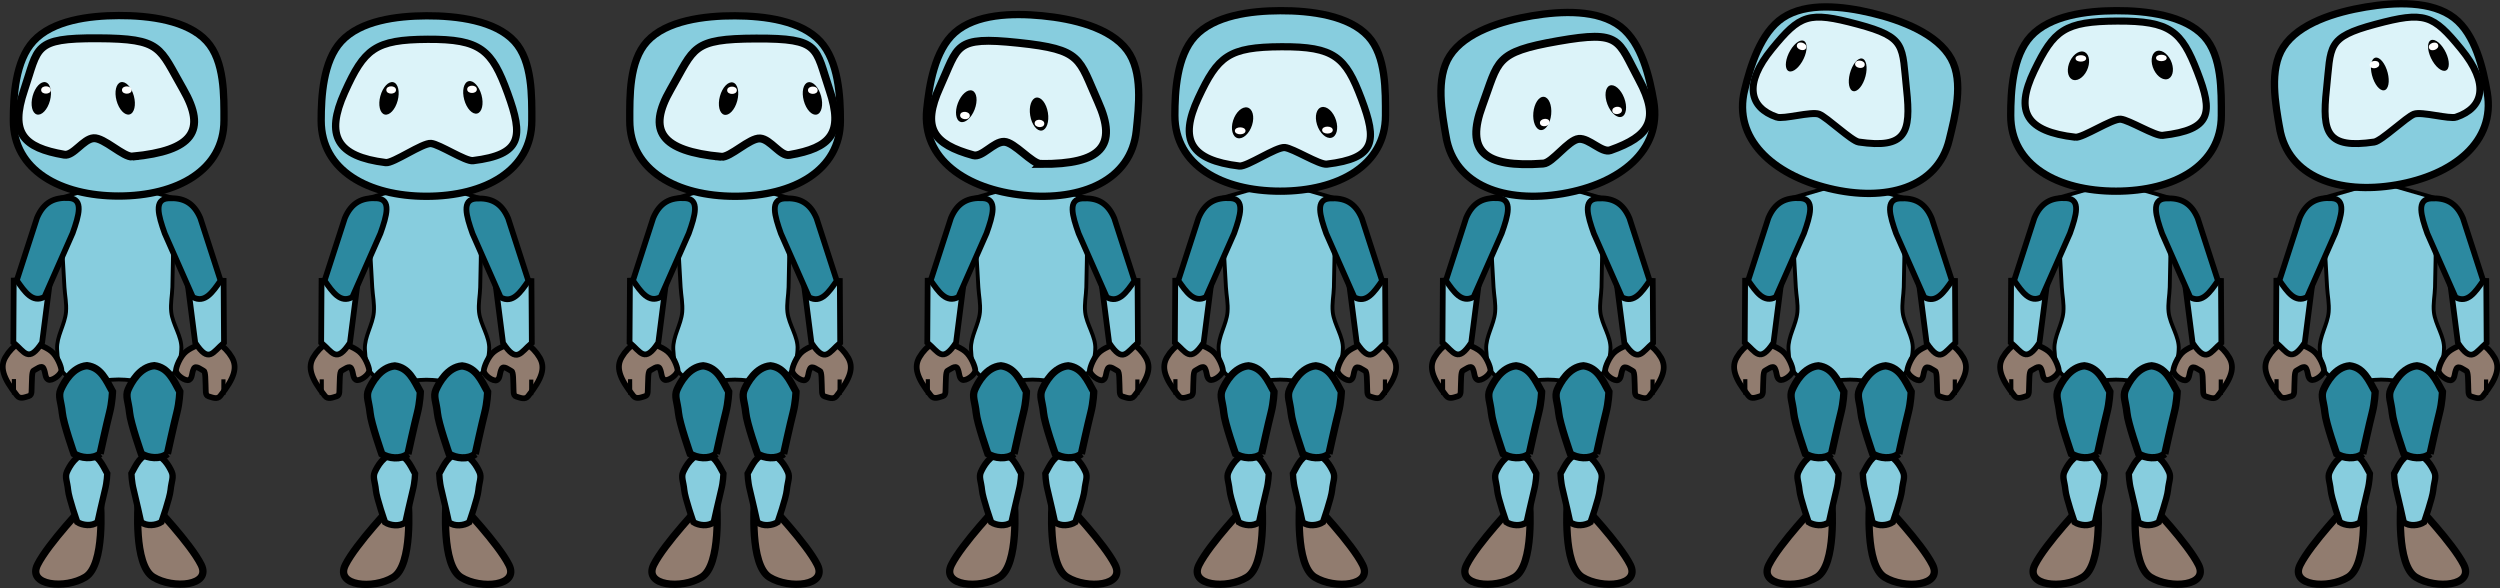 <?xml version="1.0" encoding="UTF-8" standalone="no"?>
<svg
   xmlns:dc="http://purl.org/dc/elements/1.1/"
   xmlns:cc="http://creativecommons.org/ns#"
   xmlns:rdf="http://www.w3.org/1999/02/22-rdf-syntax-ns#"
   xmlns:svg="http://www.w3.org/2000/svg"
   xmlns="http://www.w3.org/2000/svg"
   xmlns:sodipodi="http://sodipodi.sourceforge.net/DTD/sodipodi-0.dtd"
   xmlns:inkscape="http://www.inkscape.org/namespaces/inkscape"
   width="520.719mm"
   height="122.494mm"
   viewBox="0 0 520.719 122.494"
   version="1.1"
   id="svg872"
   inkscape:version="1.0.1 (0767f8302a, 2020-10-17)"
   sodipodi:docname="aroundandnoman.svg">
  <rect x="0" y="0" width="520.719" height="122.494" fill="#333333" stroke="none"/>
  <defs
     id="defs866" />
  <sodipodi:namedview
     id="base"
     pagecolor="#ffffff"
     bordercolor="#666666"
     borderopacity="1.0"
     inkscape:pageopacity="0.0"
     inkscape:pageshadow="2"
     inkscape:zoom="0.48289644"
     inkscape:cx="958.00315"
     inkscape:cy="-39.081907"
     inkscape:document-units="mm"
     inkscape:current-layer="layer1"
     inkscape:document-rotation="0"
     showgrid="false"
     inkscape:window-width="1848"
     inkscape:window-height="1016"
     inkscape:window-x="72"
     inkscape:window-y="27"
     inkscape:window-maximized="1"
     fit-margin-top="0"
     fit-margin-left="0"
     fit-margin-right="0"
     fit-margin-bottom="0" />
  <g
     inkscape:label="Calque 1"
     inkscape:groupmode="layer"
     id="layer1"
     transform="translate(-11.559,-16.167)">
    <g
       id="g334-0-9"
       transform="translate(174.996,-3.975)">
      <path
         id="rect856-1-3-8-6-8-8-4"
         style="fill:#87cdde;fill-opacity:1;stroke:#000000;stroke-width:0.806;stroke-linecap:square;stroke-miterlimit:4;stroke-dasharray:none;stroke-opacity:1;paint-order:markers stroke fill"
         d="m 64.698,92.884 c -0.1,1.948 -0.568,4.265 -2.111,5.459 -4.506,2.149 -7.295,0.863 -10.959,0.863 -3.662,-9.8e-5 -8.059,1.383 -10.951,-0.863 -1.518,-1.179 -1.773,-3.538 -1.862,-5.459 -0.123,-2.653 1.635,-5.102 1.862,-7.748 0.148,-1.716 -0.228,-3.438 -0.331,-5.158 -0.371,-6.18 -1.033,-18.546 -1.033,-18.546 l 9.473,-2.74 h 4.793 l 9.473,2.74 c 0,0 -0.044,12.366 -0.225,18.546 -0.051,1.72 -0.428,3.447 -0.24,5.158 0.293,2.661 2.249,5.075 2.111,7.748 z"
         sodipodi:nodetypes="acaaaaaccccaaa" />
      <g
         id="g251-8-6">
        <path
           id="rect892-5-0-2-3-2-6-5-9"
           style="fill:#917c6f;fill-opacity:1;stroke:#000000;stroke-width:1.525;stroke-linecap:square;stroke-miterlimit:4;stroke-dasharray:none;stroke-opacity:1;paint-order:markers stroke fill"
           d="m 44.783,125.146 c 0,0 -7.831,8.211 -10.041,12.635 -2.21,4.424 5.812,5.141 9.972,2.59 4.16,-2.55 3.133,-15.389 3.133,-15.389 z"
           sodipodi:nodetypes="czzcc" />
        <path
           id="rect875-9-1-1-0-2"
           style="fill:#87cdde;fill-opacity:1;stroke:#000000;stroke-width:1.328;stroke-linecap:square;stroke-miterlimit:4;stroke-dasharray:none;stroke-opacity:1;paint-order:markers stroke fill"
           d="m 47.249,128.901 c 0,0 1.102,-5.011 1.536,-6.693 0.434,-1.682 0.479,-3.415 0.479,-3.415 -1.023,-1.859 -1.875,-3.934 -4.148,-4.212 -2.38,0.208 -3.753,2.768 -4.242,3.863 -0.488,1.096 0.058,2.032 0.223,3.764 0.165,1.731 1.913,6.693 1.913,6.693 1.062,0.698 3.072,0.958 4.238,0 z"
           sodipodi:nodetypes="czcczzccc" />
        <path
           id="rect875-9-1-1-5-96-2"
           style="fill:#2c89a0;fill-opacity:1;stroke:#000000;stroke-width:1.525;stroke-linecap:square;stroke-miterlimit:4;stroke-dasharray:none;stroke-opacity:1;paint-order:markers stroke fill"
           d="m 47.773,114.687 c 0,0 1.412,-6.422 1.969,-8.579 0.557,-2.156 0.614,-4.377 0.614,-4.377 -1.311,-2.383 -2.403,-5.043 -5.317,-5.399 -3.051,0.266 -4.811,3.547 -5.437,4.952 -0.626,1.404 0.074,2.605 0.286,4.824 0.211,2.219 2.452,8.579 2.452,8.579 1.362,0.894 3.937,1.228 5.433,0 z"
           sodipodi:nodetypes="czcczzccc" />
        <path
           id="rect892-5-0-2-3-2-6-6-3-4"
           style="fill:#917c6f;fill-opacity:1;stroke:#000000;stroke-width:1.525;stroke-linecap:square;stroke-miterlimit:4;stroke-dasharray:none;stroke-opacity:1;paint-order:markers stroke fill"
           d="m 58.773,125.146 c 0,0 7.831,8.211 10.041,12.635 2.21,4.424 -5.812,5.141 -9.972,2.59 -4.16,-2.55 -3.133,-15.389 -3.133,-15.389 z"
           sodipodi:nodetypes="czzcc" />
        <path
           id="rect875-9-1-1-1-8-7"
           style="fill:#87cdde;fill-opacity:1;stroke:#000000;stroke-width:1.328;stroke-linecap:square;stroke-miterlimit:4;stroke-dasharray:none;stroke-opacity:1;paint-order:markers stroke fill"
           d="m 56.307,128.901 c 0,0 -1.102,-5.011 -1.536,-6.693 -0.434,-1.682 -0.479,-3.415 -0.479,-3.415 1.023,-1.859 1.875,-3.934 4.148,-4.212 2.38,0.208 3.753,2.768 4.242,3.863 0.488,1.096 -0.058,2.032 -0.223,3.764 -0.165,1.731 -1.913,6.693 -1.913,6.693 -1.062,0.698 -3.072,0.958 -4.238,0 z"
           sodipodi:nodetypes="czcczzccc" />
        <path
           id="rect875-9-1-1-5-9-5-7"
           style="fill:#2c89a0;fill-opacity:1;stroke:#000000;stroke-width:1.525;stroke-linecap:square;stroke-miterlimit:4;stroke-dasharray:none;stroke-opacity:1;paint-order:markers stroke fill"
           d="m 61.792,114.687 c 0,0 1.412,-6.422 1.969,-8.579 0.557,-2.156 0.614,-4.377 0.614,-4.377 -1.311,-2.383 -2.403,-5.043 -5.317,-5.399 -3.051,0.266 -4.811,3.547 -5.437,4.952 -0.626,1.404 0.074,2.605 0.286,4.824 0.211,2.219 2.452,8.579 2.452,8.579 1.362,0.894 3.937,1.228 5.433,0 z"
           sodipodi:nodetypes="czcczzccc" />
        <g
           id="g1742-7-61-5"
           transform="matrix(-5.671,-0.985,-0.985,5.671,365.093,68.934)"
           style="fill:#917c6f;fill-opacity:1">
          <path
             id="path839-9-65-0-6-1-4"
             style="fill:#917c6f;fill-opacity:1;stroke:#000000;stroke-width:0.208;stroke-linecap:square;stroke-miterlimit:4;stroke-dasharray:none;stroke-opacity:1;paint-order:markers stroke fill"
             d="m 56.926,14.399 c 0.147,0.39 -0.024,0.756 -0.653,1.311 -0.13,0.114 -0.283,0.006 -0.421,-0.062 -0.121,-0.06 -0.052,-0.222 -0.03,-0.432 0.013,-0.12 0.083,-0.466 0.019,-0.506 -0.073,-0.047 -0.247,-0.265 -0.338,-0.143 -0.115,0.155 -0.101,0.325 -0.236,0.375 -0.135,0.05 -0.448,-0.261 -0.41,-0.427 0.025,-0.112 0.226,-0.463 0.478,-0.604 0.245,-0.137 0.593,-0.17 0.694,-0.203 0.358,-0.117 0.731,0.25 0.897,0.691 z"
             sodipodi:nodetypes="sssssszssss" />
          <path
             style="fill:#917c6f;fill-opacity:1;stroke:#000000;stroke-width:0.151;stroke-linecap:butt;stroke-linejoin:miter;stroke-miterlimit:4;stroke-dasharray:none;stroke-opacity:1"
             d="m 56.394,15.688 0.098,-0.552 v 0"
             id="path1529-9-7-5-8" />
        </g>
        <path
           id="rect892-5-3-9-1-7-2-7-1-3-9-1"
           style="fill:#87cdde;fill-opacity:1;stroke:#000000;stroke-width:1.2;stroke-linecap:square;stroke-miterlimit:4;stroke-dasharray:none;stroke-opacity:1;paint-order:markers stroke fill"
           d="m 29.783,78.599 -0.078,12.896 c 2.368,1.96 3.112,4.404 5.992,0.009 L 37.388,78.274 Z"
           sodipodi:nodetypes="ccccc" />
        <path
           id="rect892-5-3-9-1-7-2-77-6-84-2"
           style="fill:#2c89a0;fill-opacity:1;stroke:#000000;stroke-width:1.202;stroke-linecap:square;stroke-miterlimit:4;stroke-dasharray:none;stroke-opacity:1;paint-order:markers stroke fill"
           d="m 30.417,78.564 c 1.644,2.354 3.265,4.806 5.771,3.438 l 5.864,-13.278 c 1.317,-3.721 2.33,-7.114 -0.754,-7.302 -3.084,-0.189 -5.274,0.864 -6.66,4.11 z"
           sodipodi:nodetypes="cccscc" />
        <g
           id="g1742-7-6-8-8"
           transform="matrix(5.671,-0.985,0.985,5.671,-261.81,68.992)"
           style="fill:#917c6f;fill-opacity:1">
          <path
             id="path839-9-65-0-6-3-1-9"
             style="fill:#917c6f;fill-opacity:1;stroke:#000000;stroke-width:0.208;stroke-linecap:square;stroke-miterlimit:4;stroke-dasharray:none;stroke-opacity:1;paint-order:markers stroke fill"
             d="m 56.926,14.399 c 0.147,0.39 -0.024,0.756 -0.653,1.311 -0.13,0.114 -0.283,0.006 -0.421,-0.062 -0.121,-0.06 -0.052,-0.222 -0.03,-0.432 0.013,-0.12 0.083,-0.466 0.019,-0.506 -0.073,-0.047 -0.247,-0.265 -0.338,-0.143 -0.115,0.155 -0.101,0.325 -0.236,0.375 -0.135,0.05 -0.448,-0.261 -0.41,-0.427 0.025,-0.112 0.226,-0.463 0.478,-0.604 0.245,-0.137 0.593,-0.17 0.694,-0.203 0.358,-0.117 0.731,0.25 0.897,0.691 z"
             sodipodi:nodetypes="sssssszssss" />
          <path
             style="fill:#917c6f;fill-opacity:1;stroke:#000000;stroke-width:0.151;stroke-linecap:butt;stroke-linejoin:miter;stroke-miterlimit:4;stroke-dasharray:none;stroke-opacity:1"
             d="m 56.394,15.688 0.098,-0.552 v 0"
             id="path1529-9-7-9-0-3" />
        </g>
        <path
           id="rect892-5-3-9-1-7-2-7-1-3-4-3-6"
           style="fill:#87cdde;fill-opacity:1;stroke:#000000;stroke-width:1.2;stroke-linecap:square;stroke-miterlimit:4;stroke-dasharray:none;stroke-opacity:1;paint-order:markers stroke fill"
           d="m 73.5,78.657 0.078,12.896 c -2.368,1.96 -3.112,4.404 -5.992,0.009 L 65.895,78.331 Z"
           sodipodi:nodetypes="ccccc" />
        <path
           id="rect892-5-3-9-1-7-2-77-6-8-0-8"
           style="fill:#2c89a0;fill-opacity:1;stroke:#000000;stroke-width:1.202;stroke-linecap:square;stroke-miterlimit:4;stroke-dasharray:none;stroke-opacity:1;paint-order:markers stroke fill"
           d="m 72.866,78.621 c -1.644,2.354 -3.265,4.806 -5.771,3.438 L 61.231,68.781 c -1.317,-3.721 -2.33,-7.114 0.754,-7.302 3.084,-0.189 5.274,0.864 6.66,4.11 z"
           sodipodi:nodetypes="cccscc" />
      </g>
    </g>
    <path
       id="path833-9-9"
       style="fill:#87cdde;fill-opacity:1;stroke:#000000;stroke-width:1.525;stroke-linecap:square;stroke-miterlimit:4;stroke-dasharray:none;stroke-opacity:1;paint-order:markers stroke fill"
       d="m 248.237,43.383 c -1.045,10.328 -11.357,14.685 -23.41,13.466 -12.053,-1.219 -21.284,-7.554 -20.239,-17.882 0.508,-5.017 1.643,-12.271 5.81,-15.984 4.411,-3.931 12.025,-4.134 18.213,-3.535 6.368,0.617 14.168,2.423 17.702,7.168 3.329,4.469 2.431,11.757 1.924,16.766 z"
       sodipodi:nodetypes="ssssass" />
    <path
       id="path833-5-4-3-0-7-4-7"
       style="fill:#dcf3f9;fill-opacity:1;stroke:#000000;stroke-width:1.655;stroke-linecap:square;stroke-miterlimit:4;stroke-dasharray:none;stroke-opacity:1;paint-order:markers stroke fill"
       d="m 228.404,50.323 c 12.6,0.056 15.985,-3.783 11.873,-12.924 -4.112,-9.141 -3.205,-10.906 -16.638,-12.321 -13.433,-1.415 -12.397,0.589 -16.316,9.187 -3.918,8.598 -1.406,11.91 6.961,14.236 1.839,0.511 4.251,-2.852 6.417,-2.8 2.166,0.052 5.799,4.612 7.704,4.62 z"
       sodipodi:nodetypes="szzzszs" />
    <g
       id="g2844">
      <g
         id="g2824">
        <ellipse
           style="fill:#000000;fill-opacity:1;stroke:none;stroke-width:1.523;stroke-linecap:square;paint-order:markers stroke fill"
           id="path1506-9-3-4"
           cx="-218.348"
           cy="76.511"
           rx="1.866"
           ry="3.479"
           transform="matrix(-0.987,0.163,0.163,0.987,0,0)" />
        <ellipse
           style="fill:#ffffff;fill-opacity:1;stroke:none;stroke-width:0.658;stroke-linecap:square;stroke-miterlimit:4;stroke-dasharray:none;paint-order:markers stroke fill"
           id="path1541-0-9-3"
           cx="231.105"
           cy="-18.629"
           rx="1.008"
           ry="0.762"
           transform="matrix(0.995,0.101,0.101,-0.995,0,0)" />
      </g>
    </g>
    <g
       id="g2835">
      <g
         id="g2820">
        <ellipse
           style="fill:#000000;fill-opacity:1;stroke:none;stroke-width:1.523;stroke-linecap:square;paint-order:markers stroke fill"
           id="path1506-2-1-0"
           cx="212.442"
           cy="-40.355"
           rx="1.866"
           ry="3.479"
           transform="rotate(20.955)" />
        <ellipse
           style="fill:#ffffff;fill-opacity:1;stroke:none;stroke-width:0.658;stroke-linecap:square;stroke-miterlimit:4;stroke-dasharray:none;paint-order:markers stroke fill"
           id="path1541-9-2-3"
           cx="215.519"
           cy="18.629"
           rx="1.008"
           ry="0.762"
           transform="rotate(5.777)" />
      </g>
    </g>
    <g
       id="g334"
       transform="translate(48.752,-3.949)">
      <path
         id="rect856-1-3-8-6-8"
         style="fill:#87cdde;fill-opacity:1;stroke:#000000;stroke-width:0.806;stroke-linecap:square;stroke-miterlimit:4;stroke-dasharray:none;stroke-opacity:1;paint-order:markers stroke fill"
         d="m 64.698,92.884 c -0.1,1.948 -0.568,4.265 -2.111,5.459 -4.506,2.149 -7.295,0.863 -10.959,0.863 -3.662,-9.8e-5 -8.059,1.383 -10.951,-0.863 -1.518,-1.179 -1.773,-3.538 -1.862,-5.459 -0.123,-2.653 1.635,-5.102 1.862,-7.748 0.148,-1.716 -0.228,-3.438 -0.331,-5.158 -0.371,-6.18 -1.033,-18.546 -1.033,-18.546 l 9.473,-2.74 h 4.793 l 9.473,2.74 c 0,0 -0.044,12.366 -0.225,18.546 -0.051,1.72 -0.428,3.447 -0.24,5.158 0.293,2.661 2.249,5.075 2.111,7.748 z"
         sodipodi:nodetypes="acaaaaaccccaaa" />
      <g
         id="g251">
        <path
           id="rect892-5-0-2-3-2-6"
           style="fill:#917c6f;fill-opacity:1;stroke:#000000;stroke-width:1.525;stroke-linecap:square;stroke-miterlimit:4;stroke-dasharray:none;stroke-opacity:1;paint-order:markers stroke fill"
           d="m 44.783,125.146 c 0,0 -7.831,8.211 -10.041,12.635 -2.21,4.424 5.812,5.141 9.972,2.59 4.16,-2.55 3.133,-15.389 3.133,-15.389 z"
           sodipodi:nodetypes="czzcc" />
        <path
           id="rect875-9-1-1"
           style="fill:#87cdde;fill-opacity:1;stroke:#000000;stroke-width:1.328;stroke-linecap:square;stroke-miterlimit:4;stroke-dasharray:none;stroke-opacity:1;paint-order:markers stroke fill"
           d="m 47.249,128.901 c 0,0 1.102,-5.011 1.536,-6.693 0.434,-1.682 0.479,-3.415 0.479,-3.415 -1.023,-1.859 -1.875,-3.934 -4.148,-4.212 -2.38,0.208 -3.753,2.768 -4.242,3.863 -0.488,1.096 0.058,2.032 0.223,3.764 0.165,1.731 1.913,6.693 1.913,6.693 1.062,0.698 3.072,0.958 4.238,0 z"
           sodipodi:nodetypes="czcczzccc" />
        <path
           id="rect875-9-1-1-5"
           style="fill:#2c89a0;fill-opacity:1;stroke:#000000;stroke-width:1.525;stroke-linecap:square;stroke-miterlimit:4;stroke-dasharray:none;stroke-opacity:1;paint-order:markers stroke fill"
           d="m 47.773,114.687 c 0,0 1.412,-6.422 1.969,-8.579 0.557,-2.156 0.614,-4.377 0.614,-4.377 -1.311,-2.383 -2.403,-5.043 -5.317,-5.399 -3.051,0.266 -4.811,3.547 -5.437,4.952 -0.626,1.404 0.074,2.605 0.286,4.824 0.211,2.219 2.452,8.579 2.452,8.579 1.362,0.894 3.937,1.228 5.433,0 z"
           sodipodi:nodetypes="czcczzccc" />
        <path
           id="rect892-5-0-2-3-2-6-6"
           style="fill:#917c6f;fill-opacity:1;stroke:#000000;stroke-width:1.525;stroke-linecap:square;stroke-miterlimit:4;stroke-dasharray:none;stroke-opacity:1;paint-order:markers stroke fill"
           d="m 58.773,125.146 c 0,0 7.831,8.211 10.041,12.635 2.21,4.424 -5.812,5.141 -9.972,2.59 -4.16,-2.55 -3.133,-15.389 -3.133,-15.389 z"
           sodipodi:nodetypes="czzcc" />
        <path
           id="rect875-9-1-1-1"
           style="fill:#87cdde;fill-opacity:1;stroke:#000000;stroke-width:1.328;stroke-linecap:square;stroke-miterlimit:4;stroke-dasharray:none;stroke-opacity:1;paint-order:markers stroke fill"
           d="m 56.307,128.901 c 0,0 -1.102,-5.011 -1.536,-6.693 -0.434,-1.682 -0.479,-3.415 -0.479,-3.415 1.023,-1.859 1.875,-3.934 4.148,-4.212 2.38,0.208 3.753,2.768 4.242,3.863 0.488,1.096 -0.058,2.032 -0.223,3.764 -0.165,1.731 -1.913,6.693 -1.913,6.693 -1.062,0.698 -3.072,0.958 -4.238,0 z"
           sodipodi:nodetypes="czcczzccc" />
        <path
           id="rect875-9-1-1-5-9"
           style="fill:#2c89a0;fill-opacity:1;stroke:#000000;stroke-width:1.525;stroke-linecap:square;stroke-miterlimit:4;stroke-dasharray:none;stroke-opacity:1;paint-order:markers stroke fill"
           d="m 61.792,114.687 c 0,0 1.412,-6.422 1.969,-8.579 0.557,-2.156 0.614,-4.377 0.614,-4.377 -1.311,-2.383 -2.403,-5.043 -5.317,-5.399 -3.051,0.266 -4.811,3.547 -5.437,4.952 -0.626,1.404 0.074,2.605 0.286,4.824 0.211,2.219 2.452,8.579 2.452,8.579 1.362,0.894 3.937,1.228 5.433,0 z"
           sodipodi:nodetypes="czcczzccc" />
        <g
           id="g1742-7"
           transform="matrix(-5.671,-0.985,-0.985,5.671,365.093,68.934)"
           style="fill:#917c6f;fill-opacity:1">
          <path
             id="path839-9-65-0-6"
             style="fill:#917c6f;fill-opacity:1;stroke:#000000;stroke-width:0.208;stroke-linecap:square;stroke-miterlimit:4;stroke-dasharray:none;stroke-opacity:1;paint-order:markers stroke fill"
             d="m 56.926,14.399 c 0.147,0.39 -0.024,0.756 -0.653,1.311 -0.13,0.114 -0.283,0.006 -0.421,-0.062 -0.121,-0.06 -0.052,-0.222 -0.03,-0.432 0.013,-0.12 0.083,-0.466 0.019,-0.506 -0.073,-0.047 -0.247,-0.265 -0.338,-0.143 -0.115,0.155 -0.101,0.325 -0.236,0.375 -0.135,0.05 -0.448,-0.261 -0.41,-0.427 0.025,-0.112 0.226,-0.463 0.478,-0.604 0.245,-0.137 0.593,-0.17 0.694,-0.203 0.358,-0.117 0.731,0.25 0.897,0.691 z"
             sodipodi:nodetypes="sssssszssss" />
          <path
             style="fill:#917c6f;fill-opacity:1;stroke:#000000;stroke-width:0.151;stroke-linecap:butt;stroke-linejoin:miter;stroke-miterlimit:4;stroke-dasharray:none;stroke-opacity:1"
             d="m 56.394,15.688 0.098,-0.552 v 0"
             id="path1529-9-7" />
        </g>
        <path
           id="rect892-5-3-9-1-7-2-7-1-3"
           style="fill:#87cdde;fill-opacity:1;stroke:#000000;stroke-width:1.2;stroke-linecap:square;stroke-miterlimit:4;stroke-dasharray:none;stroke-opacity:1;paint-order:markers stroke fill"
           d="m 29.783,78.599 -0.078,12.896 c 2.368,1.96 3.112,4.404 5.992,0.009 L 37.388,78.274 Z"
           sodipodi:nodetypes="ccccc" />
        <path
           id="rect892-5-3-9-1-7-2-77-6"
           style="fill:#2c89a0;fill-opacity:1;stroke:#000000;stroke-width:1.202;stroke-linecap:square;stroke-miterlimit:4;stroke-dasharray:none;stroke-opacity:1;paint-order:markers stroke fill"
           d="m 30.417,78.564 c 1.644,2.354 3.265,4.806 5.771,3.438 l 5.864,-13.278 c 1.317,-3.721 2.33,-7.114 -0.754,-7.302 -3.084,-0.189 -5.274,0.864 -6.66,4.11 z"
           sodipodi:nodetypes="cccscc" />
        <g
           id="g1742-7-6"
           transform="matrix(5.671,-0.985,0.985,5.671,-261.81,68.992)"
           style="fill:#917c6f;fill-opacity:1">
          <path
             id="path839-9-65-0-6-3"
             style="fill:#917c6f;fill-opacity:1;stroke:#000000;stroke-width:0.208;stroke-linecap:square;stroke-miterlimit:4;stroke-dasharray:none;stroke-opacity:1;paint-order:markers stroke fill"
             d="m 56.926,14.399 c 0.147,0.39 -0.024,0.756 -0.653,1.311 -0.13,0.114 -0.283,0.006 -0.421,-0.062 -0.121,-0.06 -0.052,-0.222 -0.03,-0.432 0.013,-0.12 0.083,-0.466 0.019,-0.506 -0.073,-0.047 -0.247,-0.265 -0.338,-0.143 -0.115,0.155 -0.101,0.325 -0.236,0.375 -0.135,0.05 -0.448,-0.261 -0.41,-0.427 0.025,-0.112 0.226,-0.463 0.478,-0.604 0.245,-0.137 0.593,-0.17 0.694,-0.203 0.358,-0.117 0.731,0.25 0.897,0.691 z"
             sodipodi:nodetypes="sssssszssss" />
          <path
             style="fill:#917c6f;fill-opacity:1;stroke:#000000;stroke-width:0.151;stroke-linecap:butt;stroke-linejoin:miter;stroke-miterlimit:4;stroke-dasharray:none;stroke-opacity:1"
             d="m 56.394,15.688 0.098,-0.552 v 0"
             id="path1529-9-7-9" />
        </g>
        <path
           id="rect892-5-3-9-1-7-2-7-1-3-4"
           style="fill:#87cdde;fill-opacity:1;stroke:#000000;stroke-width:1.2;stroke-linecap:square;stroke-miterlimit:4;stroke-dasharray:none;stroke-opacity:1;paint-order:markers stroke fill"
           d="m 73.5,78.657 0.078,12.896 c -2.368,1.96 -3.112,4.404 -5.992,0.009 L 65.895,78.331 Z"
           sodipodi:nodetypes="ccccc" />
        <path
           id="rect892-5-3-9-1-7-2-77-6-8"
           style="fill:#2c89a0;fill-opacity:1;stroke:#000000;stroke-width:1.202;stroke-linecap:square;stroke-miterlimit:4;stroke-dasharray:none;stroke-opacity:1;paint-order:markers stroke fill"
           d="m 72.866,78.621 c -1.644,2.354 -3.265,4.806 -5.771,3.438 L 61.231,68.781 c -1.317,-3.721 -2.33,-7.114 0.754,-7.302 3.084,-0.189 5.274,0.864 6.66,4.11 z"
           sodipodi:nodetypes="cccscc" />
      </g>
    </g>
    <g
       id="g1472">
      <path
         id="path833"
         style="fill:#87cdde;fill-opacity:1;stroke:#000000;stroke-width:1.525;stroke-linecap:square;stroke-miterlimit:4;stroke-dasharray:none;stroke-opacity:1;paint-order:markers stroke fill"
         d="m 122.328,41.296 c 0,10.381 -9.821,15.754 -21.936,15.754 -12.115,0 -21.936,-5.373 -21.936,-15.754 0,-5.043 0.399,-12.374 4.172,-16.488 3.993,-4.355 11.548,-5.324 17.764,-5.35 6.397,-0.027 14.34,0.985 18.334,5.35 3.762,4.111 3.602,11.453 3.602,16.488 z"
         sodipodi:nodetypes="ssssass" />
      <path
         id="path833-5-4-3-0-7"
         style="fill:#dcf3f9;fill-opacity:1;stroke:#000000;stroke-width:1.525;stroke-linecap:square;stroke-miterlimit:4;stroke-dasharray:none;stroke-opacity:1;paint-order:markers stroke fill"
         d="m 91.916,50.035 c -10.222,-1.264 -12.651,-5.601 -8.567,-14.651 4.085,-9.05 6.296,-10.976 17.304,-11.034 11.008,-0.058 13.354,2.175 16.653,11.242 3.299,9.067 2.998,12.772 -7.224,14.036 -1.545,0.191 -6.977,-3.404 -8.738,-3.577 -1.761,-0.173 -7.883,4.175 -9.428,3.984 z"
         sodipodi:nodetypes="szzzszs" />
      <g
         id="g1831-1"
         transform="matrix(5.756,0,0,5.756,-129.626,11.968)">
        <ellipse
           style="fill:#000000;fill-opacity:1;stroke:none;stroke-width:0.265;stroke-linecap:square;paint-order:markers stroke fill"
           id="path1506-2"
           cx="38.381"
           cy="-5.968"
           rx="0.324"
           ry="0.605"
           transform="rotate(15.178)" />
        <ellipse
           style="fill:#ffffff;fill-opacity:1;stroke:none;stroke-width:0.114;stroke-linecap:square;stroke-miterlimit:4;stroke-dasharray:none;paint-order:markers stroke fill"
           id="path1541-9"
           cx="38.683"
           cy="3.985"
           rx="0.175"
           ry="0.132" />
      </g>
      <g
         id="g1868"
         transform="matrix(5.756,0,0,5.756,-206.434,11.645)">
        <ellipse
           style="fill:#000000;fill-opacity:1;stroke:none;stroke-width:0.265;stroke-linecap:square;paint-order:markers stroke fill"
           id="path1506-9"
           cx="-51.937"
           cy="18.566"
           rx="0.324"
           ry="0.605"
           transform="matrix(-0.965,0.262,0.262,0.965,0,0)" />
        <ellipse
           style="fill:#ffffff;fill-opacity:1;stroke:none;stroke-width:0.114;stroke-linecap:square;stroke-miterlimit:4;stroke-dasharray:none;paint-order:markers stroke fill"
           id="path1541-0"
           cx="54.953"
           cy="4.018"
           rx="0.175"
           ry="0.132" />
      </g>
    </g>
    <g
       id="g334-9"
       transform="translate(-15.364,-4.001)">
      <path
         id="rect856-1-3-8-6-8-4"
         style="fill:#87cdde;fill-opacity:1;stroke:#000000;stroke-width:0.806;stroke-linecap:square;stroke-miterlimit:4;stroke-dasharray:none;stroke-opacity:1;paint-order:markers stroke fill"
         d="m 64.698,92.884 c -0.1,1.948 -0.568,4.265 -2.111,5.459 -4.506,2.149 -7.295,0.863 -10.959,0.863 -3.662,-9.8e-5 -8.059,1.383 -10.951,-0.863 -1.518,-1.179 -1.773,-3.538 -1.862,-5.459 -0.123,-2.653 1.635,-5.102 1.862,-7.748 0.148,-1.716 -0.228,-3.438 -0.331,-5.158 -0.371,-6.18 -1.033,-18.546 -1.033,-18.546 l 9.473,-2.74 h 4.793 l 9.473,2.74 c 0,0 -0.044,12.366 -0.225,18.546 -0.051,1.72 -0.428,3.447 -0.24,5.158 0.293,2.661 2.249,5.075 2.111,7.748 z"
         sodipodi:nodetypes="acaaaaaccccaaa" />
      <g
         id="g251-9">
        <path
           id="rect892-5-0-2-3-2-6-0"
           style="fill:#917c6f;fill-opacity:1;stroke:#000000;stroke-width:1.525;stroke-linecap:square;stroke-miterlimit:4;stroke-dasharray:none;stroke-opacity:1;paint-order:markers stroke fill"
           d="m 44.783,125.146 c 0,0 -7.831,8.211 -10.041,12.635 -2.21,4.424 5.812,5.141 9.972,2.59 4.16,-2.55 3.133,-15.389 3.133,-15.389 z"
           sodipodi:nodetypes="czzcc" />
        <path
           id="rect875-9-1-1-9"
           style="fill:#87cdde;fill-opacity:1;stroke:#000000;stroke-width:1.328;stroke-linecap:square;stroke-miterlimit:4;stroke-dasharray:none;stroke-opacity:1;paint-order:markers stroke fill"
           d="m 47.249,128.901 c 0,0 1.102,-5.011 1.536,-6.693 0.434,-1.682 0.479,-3.415 0.479,-3.415 -1.023,-1.859 -1.875,-3.934 -4.148,-4.212 -2.38,0.208 -3.753,2.768 -4.242,3.863 -0.488,1.096 0.058,2.032 0.223,3.764 0.165,1.731 1.913,6.693 1.913,6.693 1.062,0.698 3.072,0.958 4.238,0 z"
           sodipodi:nodetypes="czcczzccc" />
        <path
           id="rect875-9-1-1-5-1"
           style="fill:#2c89a0;fill-opacity:1;stroke:#000000;stroke-width:1.525;stroke-linecap:square;stroke-miterlimit:4;stroke-dasharray:none;stroke-opacity:1;paint-order:markers stroke fill"
           d="m 47.773,114.687 c 0,0 1.412,-6.422 1.969,-8.579 0.557,-2.156 0.614,-4.377 0.614,-4.377 -1.311,-2.383 -2.403,-5.043 -5.317,-5.399 -3.051,0.266 -4.811,3.547 -5.437,4.952 -0.626,1.404 0.074,2.605 0.286,4.824 0.211,2.219 2.452,8.579 2.452,8.579 1.362,0.894 3.937,1.228 5.433,0 z"
           sodipodi:nodetypes="czcczzccc" />
        <path
           id="rect892-5-0-2-3-2-6-6-7"
           style="fill:#917c6f;fill-opacity:1;stroke:#000000;stroke-width:1.525;stroke-linecap:square;stroke-miterlimit:4;stroke-dasharray:none;stroke-opacity:1;paint-order:markers stroke fill"
           d="m 58.773,125.146 c 0,0 7.831,8.211 10.041,12.635 2.21,4.424 -5.812,5.141 -9.972,2.59 -4.16,-2.55 -3.133,-15.389 -3.133,-15.389 z"
           sodipodi:nodetypes="czzcc" />
        <path
           id="rect875-9-1-1-1-7"
           style="fill:#87cdde;fill-opacity:1;stroke:#000000;stroke-width:1.328;stroke-linecap:square;stroke-miterlimit:4;stroke-dasharray:none;stroke-opacity:1;paint-order:markers stroke fill"
           d="m 56.307,128.901 c 0,0 -1.102,-5.011 -1.536,-6.693 -0.434,-1.682 -0.479,-3.415 -0.479,-3.415 1.023,-1.859 1.875,-3.934 4.148,-4.212 2.38,0.208 3.753,2.768 4.242,3.863 0.488,1.096 -0.058,2.032 -0.223,3.764 -0.165,1.731 -1.913,6.693 -1.913,6.693 -1.062,0.698 -3.072,0.958 -4.238,0 z"
           sodipodi:nodetypes="czcczzccc" />
        <path
           id="rect875-9-1-1-5-9-1"
           style="fill:#2c89a0;fill-opacity:1;stroke:#000000;stroke-width:1.525;stroke-linecap:square;stroke-miterlimit:4;stroke-dasharray:none;stroke-opacity:1;paint-order:markers stroke fill"
           d="m 61.792,114.687 c 0,0 1.412,-6.422 1.969,-8.579 0.557,-2.156 0.614,-4.377 0.614,-4.377 -1.311,-2.383 -2.403,-5.043 -5.317,-5.399 -3.051,0.266 -4.811,3.547 -5.437,4.952 -0.626,1.404 0.074,2.605 0.286,4.824 0.211,2.219 2.452,8.579 2.452,8.579 1.362,0.894 3.937,1.228 5.433,0 z"
           sodipodi:nodetypes="czcczzccc" />
        <g
           id="g1742-7-1"
           transform="matrix(-5.671,-0.985,-0.985,5.671,365.093,68.934)"
           style="fill:#917c6f;fill-opacity:1">
          <path
             id="path839-9-65-0-6-5"
             style="fill:#917c6f;fill-opacity:1;stroke:#000000;stroke-width:0.208;stroke-linecap:square;stroke-miterlimit:4;stroke-dasharray:none;stroke-opacity:1;paint-order:markers stroke fill"
             d="m 56.926,14.399 c 0.147,0.39 -0.024,0.756 -0.653,1.311 -0.13,0.114 -0.283,0.006 -0.421,-0.062 -0.121,-0.06 -0.052,-0.222 -0.03,-0.432 0.013,-0.12 0.083,-0.466 0.019,-0.506 -0.073,-0.047 -0.247,-0.265 -0.338,-0.143 -0.115,0.155 -0.101,0.325 -0.236,0.375 -0.135,0.05 -0.448,-0.261 -0.41,-0.427 0.025,-0.112 0.226,-0.463 0.478,-0.604 0.245,-0.137 0.593,-0.17 0.694,-0.203 0.358,-0.117 0.731,0.25 0.897,0.691 z"
             sodipodi:nodetypes="sssssszssss" />
          <path
             style="fill:#917c6f;fill-opacity:1;stroke:#000000;stroke-width:0.151;stroke-linecap:butt;stroke-linejoin:miter;stroke-miterlimit:4;stroke-dasharray:none;stroke-opacity:1"
             d="m 56.394,15.688 0.098,-0.552 v 0"
             id="path1529-9-7-97" />
        </g>
        <path
           id="rect892-5-3-9-1-7-2-7-1-3-7"
           style="fill:#87cdde;fill-opacity:1;stroke:#000000;stroke-width:1.2;stroke-linecap:square;stroke-miterlimit:4;stroke-dasharray:none;stroke-opacity:1;paint-order:markers stroke fill"
           d="m 29.783,78.599 -0.078,12.896 c 2.368,1.96 3.112,4.404 5.992,0.009 L 37.388,78.274 Z"
           sodipodi:nodetypes="ccccc" />
        <path
           id="rect892-5-3-9-1-7-2-77-6-6"
           style="fill:#2c89a0;fill-opacity:1;stroke:#000000;stroke-width:1.202;stroke-linecap:square;stroke-miterlimit:4;stroke-dasharray:none;stroke-opacity:1;paint-order:markers stroke fill"
           d="m 30.417,78.564 c 1.644,2.354 3.265,4.806 5.771,3.438 l 5.864,-13.278 c 1.317,-3.721 2.33,-7.114 -0.754,-7.302 -3.084,-0.189 -5.274,0.864 -6.66,4.11 z"
           sodipodi:nodetypes="cccscc" />
        <g
           id="g1742-7-6-7"
           transform="matrix(5.671,-0.985,0.985,5.671,-261.81,68.992)"
           style="fill:#917c6f;fill-opacity:1">
          <path
             id="path839-9-65-0-6-3-3"
             style="fill:#917c6f;fill-opacity:1;stroke:#000000;stroke-width:0.208;stroke-linecap:square;stroke-miterlimit:4;stroke-dasharray:none;stroke-opacity:1;paint-order:markers stroke fill"
             d="m 56.926,14.399 c 0.147,0.39 -0.024,0.756 -0.653,1.311 -0.13,0.114 -0.283,0.006 -0.421,-0.062 -0.121,-0.06 -0.052,-0.222 -0.03,-0.432 0.013,-0.12 0.083,-0.466 0.019,-0.506 -0.073,-0.047 -0.247,-0.265 -0.338,-0.143 -0.115,0.155 -0.101,0.325 -0.236,0.375 -0.135,0.05 -0.448,-0.261 -0.41,-0.427 0.025,-0.112 0.226,-0.463 0.478,-0.604 0.245,-0.137 0.593,-0.17 0.694,-0.203 0.358,-0.117 0.731,0.25 0.897,0.691 z"
             sodipodi:nodetypes="sssssszssss" />
          <path
             style="fill:#917c6f;fill-opacity:1;stroke:#000000;stroke-width:0.151;stroke-linecap:butt;stroke-linejoin:miter;stroke-miterlimit:4;stroke-dasharray:none;stroke-opacity:1"
             d="m 56.394,15.688 0.098,-0.552 v 0"
             id="path1529-9-7-9-6" />
        </g>
        <path
           id="rect892-5-3-9-1-7-2-7-1-3-4-5"
           style="fill:#87cdde;fill-opacity:1;stroke:#000000;stroke-width:1.2;stroke-linecap:square;stroke-miterlimit:4;stroke-dasharray:none;stroke-opacity:1;paint-order:markers stroke fill"
           d="m 73.5,78.657 0.078,12.896 c -2.368,1.96 -3.112,4.404 -5.992,0.009 L 65.895,78.331 Z"
           sodipodi:nodetypes="ccccc" />
        <path
           id="rect892-5-3-9-1-7-2-77-6-8-6"
           style="fill:#2c89a0;fill-opacity:1;stroke:#000000;stroke-width:1.202;stroke-linecap:square;stroke-miterlimit:4;stroke-dasharray:none;stroke-opacity:1;paint-order:markers stroke fill"
           d="m 72.866,78.621 c -1.644,2.354 -3.265,4.806 -5.771,3.438 L 61.231,68.781 c -1.317,-3.721 -2.33,-7.114 0.754,-7.302 3.084,-0.189 5.274,0.864 6.66,4.11 z"
           sodipodi:nodetypes="cccscc" />
      </g>
    </g>
    <path
       id="path833-9"
       style="fill:#87cdde;fill-opacity:1;stroke:#000000;stroke-width:1.525;stroke-linecap:square;stroke-miterlimit:4;stroke-dasharray:none;stroke-opacity:1;paint-order:markers stroke fill"
       d="m 58.212,41.243 c 0,10.381 -9.821,15.754 -21.936,15.754 -12.115,0 -21.936,-5.373 -21.936,-15.754 0,-5.043 0.399,-12.374 4.172,-16.488 3.993,-4.355 11.548,-5.324 17.764,-5.35 6.397,-0.027 14.34,0.985 18.334,5.35 3.762,4.111 3.602,11.453 3.602,16.488 z"
       sodipodi:nodetypes="ssssass" />
    <path
       id="path833-5-4-3-0-7-4"
       style="fill:#dcf3f9;fill-opacity:1;stroke:#000000;stroke-width:1.655;stroke-linecap:square;stroke-miterlimit:4;stroke-dasharray:none;stroke-opacity:1;paint-order:markers stroke fill"
       d="m 39.178,48.775 c 12.542,-1.213 15.523,-5.372 10.512,-14.053 -5.012,-8.681 -4.286,-10.528 -17.793,-10.583 -13.507,-0.056 -12.275,1.834 -15.308,10.783 -3.033,8.949 -0.2,11.991 8.358,13.463 1.881,0.323 3.942,-3.265 6.102,-3.431 2.16,-0.166 6.234,4.005 8.13,3.822 z"
       sodipodi:nodetypes="szzzszs" />
    <ellipse
       style="fill:#000000;fill-opacity:1;stroke:none;stroke-width:1.523;stroke-linecap:square;paint-order:markers stroke fill"
       id="path1506-2-1"
       cx="29.053"
       cy="30.099"
       rx="1.866"
       ry="3.479"
       transform="rotate(15.178)" />
    <ellipse
       style="fill:#ffffff;fill-opacity:1;stroke:none;stroke-width:0.658;stroke-linecap:square;stroke-miterlimit:4;stroke-dasharray:none;paint-order:markers stroke fill"
       id="path1541-9-2"
       cx="21.14"
       cy="34.905"
       rx="1.008"
       ry="0.762" />
    <ellipse
       style="fill:#000000;fill-opacity:1;stroke:none;stroke-width:1.523;stroke-linecap:square;paint-order:markers stroke fill"
       id="path1506-9-3"
       cx="-26.722"
       cy="45.23"
       rx="1.866"
       ry="3.479"
       transform="matrix(-0.965,0.262,0.262,0.965,0,0)" />
    <ellipse
       style="fill:#ffffff;fill-opacity:1;stroke:none;stroke-width:0.658;stroke-linecap:square;stroke-miterlimit:4;stroke-dasharray:none;paint-order:markers stroke fill"
       id="path1541-0-9"
       cx="37.974"
       cy="34.917"
       rx="1.008"
       ry="0.762" />
    <g
       id="g334-0"
       transform="translate(112.983,-3.975)">
      <path
         id="rect856-1-3-8-6-8-8"
         style="fill:#87cdde;fill-opacity:1;stroke:#000000;stroke-width:0.806;stroke-linecap:square;stroke-miterlimit:4;stroke-dasharray:none;stroke-opacity:1;paint-order:markers stroke fill"
         d="m 64.698,92.884 c -0.1,1.948 -0.568,4.265 -2.111,5.459 -4.506,2.149 -7.295,0.863 -10.959,0.863 -3.662,-9.8e-5 -8.059,1.383 -10.951,-0.863 -1.518,-1.179 -1.773,-3.538 -1.862,-5.459 -0.123,-2.653 1.635,-5.102 1.862,-7.748 0.148,-1.716 -0.228,-3.438 -0.331,-5.158 -0.371,-6.18 -1.033,-18.546 -1.033,-18.546 l 9.473,-2.74 h 4.793 l 9.473,2.74 c 0,0 -0.044,12.366 -0.225,18.546 -0.051,1.72 -0.428,3.447 -0.24,5.158 0.293,2.661 2.249,5.075 2.111,7.748 z"
         sodipodi:nodetypes="acaaaaaccccaaa" />
      <g
         id="g251-8">
        <path
           id="rect892-5-0-2-3-2-6-5"
           style="fill:#917c6f;fill-opacity:1;stroke:#000000;stroke-width:1.525;stroke-linecap:square;stroke-miterlimit:4;stroke-dasharray:none;stroke-opacity:1;paint-order:markers stroke fill"
           d="m 44.783,125.146 c 0,0 -7.831,8.211 -10.041,12.635 -2.21,4.424 5.812,5.141 9.972,2.59 4.16,-2.55 3.133,-15.389 3.133,-15.389 z"
           sodipodi:nodetypes="czzcc" />
        <path
           id="rect875-9-1-1-0"
           style="fill:#87cdde;fill-opacity:1;stroke:#000000;stroke-width:1.328;stroke-linecap:square;stroke-miterlimit:4;stroke-dasharray:none;stroke-opacity:1;paint-order:markers stroke fill"
           d="m 47.249,128.901 c 0,0 1.102,-5.011 1.536,-6.693 0.434,-1.682 0.479,-3.415 0.479,-3.415 -1.023,-1.859 -1.875,-3.934 -4.148,-4.212 -2.38,0.208 -3.753,2.768 -4.242,3.863 -0.488,1.096 0.058,2.032 0.223,3.764 0.165,1.731 1.913,6.693 1.913,6.693 1.062,0.698 3.072,0.958 4.238,0 z"
           sodipodi:nodetypes="czcczzccc" />
        <path
           id="rect875-9-1-1-5-96"
           style="fill:#2c89a0;fill-opacity:1;stroke:#000000;stroke-width:1.525;stroke-linecap:square;stroke-miterlimit:4;stroke-dasharray:none;stroke-opacity:1;paint-order:markers stroke fill"
           d="m 47.773,114.687 c 0,0 1.412,-6.422 1.969,-8.579 0.557,-2.156 0.614,-4.377 0.614,-4.377 -1.311,-2.383 -2.403,-5.043 -5.317,-5.399 -3.051,0.266 -4.811,3.547 -5.437,4.952 -0.626,1.404 0.074,2.605 0.286,4.824 0.211,2.219 2.452,8.579 2.452,8.579 1.362,0.894 3.937,1.228 5.433,0 z"
           sodipodi:nodetypes="czcczzccc" />
        <path
           id="rect892-5-0-2-3-2-6-6-3"
           style="fill:#917c6f;fill-opacity:1;stroke:#000000;stroke-width:1.525;stroke-linecap:square;stroke-miterlimit:4;stroke-dasharray:none;stroke-opacity:1;paint-order:markers stroke fill"
           d="m 58.773,125.146 c 0,0 7.831,8.211 10.041,12.635 2.21,4.424 -5.812,5.141 -9.972,2.59 -4.16,-2.55 -3.133,-15.389 -3.133,-15.389 z"
           sodipodi:nodetypes="czzcc" />
        <path
           id="rect875-9-1-1-1-8"
           style="fill:#87cdde;fill-opacity:1;stroke:#000000;stroke-width:1.328;stroke-linecap:square;stroke-miterlimit:4;stroke-dasharray:none;stroke-opacity:1;paint-order:markers stroke fill"
           d="m 56.307,128.901 c 0,0 -1.102,-5.011 -1.536,-6.693 -0.434,-1.682 -0.479,-3.415 -0.479,-3.415 1.023,-1.859 1.875,-3.934 4.148,-4.212 2.38,0.208 3.753,2.768 4.242,3.863 0.488,1.096 -0.058,2.032 -0.223,3.764 -0.165,1.731 -1.913,6.693 -1.913,6.693 -1.062,0.698 -3.072,0.958 -4.238,0 z"
           sodipodi:nodetypes="czcczzccc" />
        <path
           id="rect875-9-1-1-5-9-5"
           style="fill:#2c89a0;fill-opacity:1;stroke:#000000;stroke-width:1.525;stroke-linecap:square;stroke-miterlimit:4;stroke-dasharray:none;stroke-opacity:1;paint-order:markers stroke fill"
           d="m 61.792,114.687 c 0,0 1.412,-6.422 1.969,-8.579 0.557,-2.156 0.614,-4.377 0.614,-4.377 -1.311,-2.383 -2.403,-5.043 -5.317,-5.399 -3.051,0.266 -4.811,3.547 -5.437,4.952 -0.626,1.404 0.074,2.605 0.286,4.824 0.211,2.219 2.452,8.579 2.452,8.579 1.362,0.894 3.937,1.228 5.433,0 z"
           sodipodi:nodetypes="czcczzccc" />
        <g
           id="g1742-7-61"
           transform="matrix(-5.671,-0.985,-0.985,5.671,365.093,68.934)"
           style="fill:#917c6f;fill-opacity:1">
          <path
             id="path839-9-65-0-6-1"
             style="fill:#917c6f;fill-opacity:1;stroke:#000000;stroke-width:0.208;stroke-linecap:square;stroke-miterlimit:4;stroke-dasharray:none;stroke-opacity:1;paint-order:markers stroke fill"
             d="m 56.926,14.399 c 0.147,0.39 -0.024,0.756 -0.653,1.311 -0.13,0.114 -0.283,0.006 -0.421,-0.062 -0.121,-0.06 -0.052,-0.222 -0.03,-0.432 0.013,-0.12 0.083,-0.466 0.019,-0.506 -0.073,-0.047 -0.247,-0.265 -0.338,-0.143 -0.115,0.155 -0.101,0.325 -0.236,0.375 -0.135,0.05 -0.448,-0.261 -0.41,-0.427 0.025,-0.112 0.226,-0.463 0.478,-0.604 0.245,-0.137 0.593,-0.17 0.694,-0.203 0.358,-0.117 0.731,0.25 0.897,0.691 z"
             sodipodi:nodetypes="sssssszssss" />
          <path
             style="fill:#917c6f;fill-opacity:1;stroke:#000000;stroke-width:0.151;stroke-linecap:butt;stroke-linejoin:miter;stroke-miterlimit:4;stroke-dasharray:none;stroke-opacity:1"
             d="m 56.394,15.688 0.098,-0.552 v 0"
             id="path1529-9-7-5" />
        </g>
        <path
           id="rect892-5-3-9-1-7-2-7-1-3-9"
           style="fill:#87cdde;fill-opacity:1;stroke:#000000;stroke-width:1.2;stroke-linecap:square;stroke-miterlimit:4;stroke-dasharray:none;stroke-opacity:1;paint-order:markers stroke fill"
           d="m 29.783,78.599 -0.078,12.896 c 2.368,1.96 3.112,4.404 5.992,0.009 L 37.388,78.274 Z"
           sodipodi:nodetypes="ccccc" />
        <path
           id="rect892-5-3-9-1-7-2-77-6-84"
           style="fill:#2c89a0;fill-opacity:1;stroke:#000000;stroke-width:1.202;stroke-linecap:square;stroke-miterlimit:4;stroke-dasharray:none;stroke-opacity:1;paint-order:markers stroke fill"
           d="m 30.417,78.564 c 1.644,2.354 3.265,4.806 5.771,3.438 l 5.864,-13.278 c 1.317,-3.721 2.33,-7.114 -0.754,-7.302 -3.084,-0.189 -5.274,0.864 -6.66,4.11 z"
           sodipodi:nodetypes="cccscc" />
        <g
           id="g1742-7-6-8"
           transform="matrix(5.671,-0.985,0.985,5.671,-261.81,68.992)"
           style="fill:#917c6f;fill-opacity:1">
          <path
             id="path839-9-65-0-6-3-1"
             style="fill:#917c6f;fill-opacity:1;stroke:#000000;stroke-width:0.208;stroke-linecap:square;stroke-miterlimit:4;stroke-dasharray:none;stroke-opacity:1;paint-order:markers stroke fill"
             d="m 56.926,14.399 c 0.147,0.39 -0.024,0.756 -0.653,1.311 -0.13,0.114 -0.283,0.006 -0.421,-0.062 -0.121,-0.06 -0.052,-0.222 -0.03,-0.432 0.013,-0.12 0.083,-0.466 0.019,-0.506 -0.073,-0.047 -0.247,-0.265 -0.338,-0.143 -0.115,0.155 -0.101,0.325 -0.236,0.375 -0.135,0.05 -0.448,-0.261 -0.41,-0.427 0.025,-0.112 0.226,-0.463 0.478,-0.604 0.245,-0.137 0.593,-0.17 0.694,-0.203 0.358,-0.117 0.731,0.25 0.897,0.691 z"
             sodipodi:nodetypes="sssssszssss" />
          <path
             style="fill:#917c6f;fill-opacity:1;stroke:#000000;stroke-width:0.151;stroke-linecap:butt;stroke-linejoin:miter;stroke-miterlimit:4;stroke-dasharray:none;stroke-opacity:1"
             d="m 56.394,15.688 0.098,-0.552 v 0"
             id="path1529-9-7-9-0" />
        </g>
        <path
           id="rect892-5-3-9-1-7-2-7-1-3-4-3"
           style="fill:#87cdde;fill-opacity:1;stroke:#000000;stroke-width:1.2;stroke-linecap:square;stroke-miterlimit:4;stroke-dasharray:none;stroke-opacity:1;paint-order:markers stroke fill"
           d="m 73.5,78.657 0.078,12.896 c -2.368,1.96 -3.112,4.404 -5.992,0.009 L 65.895,78.331 Z"
           sodipodi:nodetypes="ccccc" />
        <path
           id="rect892-5-3-9-1-7-2-77-6-8-0"
           style="fill:#2c89a0;fill-opacity:1;stroke:#000000;stroke-width:1.202;stroke-linecap:square;stroke-miterlimit:4;stroke-dasharray:none;stroke-opacity:1;paint-order:markers stroke fill"
           d="m 72.866,78.621 c -1.644,2.354 -3.265,4.806 -5.771,3.438 L 61.231,68.781 c -1.317,-3.721 -2.33,-7.114 0.754,-7.302 3.084,-0.189 5.274,0.864 6.66,4.11 z"
           sodipodi:nodetypes="cccscc" />
      </g>
    </g>
    <path
       id="path833-9-3"
       style="fill:#87cdde;fill-opacity:1;stroke:#000000;stroke-width:1.525;stroke-linecap:square;stroke-miterlimit:4;stroke-dasharray:none;stroke-opacity:1;paint-order:markers stroke fill"
       d="m 142.73,41.296 c 0,10.381 9.821,15.754 21.936,15.754 12.115,0 21.936,-5.373 21.936,-15.754 0,-5.043 -0.399,-12.374 -4.172,-16.488 -3.993,-4.355 -11.548,-5.324 -17.764,-5.35 -6.397,-0.027 -14.34,0.985 -18.334,5.35 -3.762,4.111 -3.602,11.453 -3.602,16.488 z"
       sodipodi:nodetypes="ssssass" />
    <path
       id="path833-5-4-3-0-7-4-1"
       style="fill:#dcf3f9;fill-opacity:1;stroke:#000000;stroke-width:1.655;stroke-linecap:square;stroke-miterlimit:4;stroke-dasharray:none;stroke-opacity:1;paint-order:markers stroke fill"
       d="m 161.764,48.828 c -12.542,-1.213 -15.523,-5.372 -10.512,-14.053 5.012,-8.681 4.286,-10.528 17.793,-10.583 13.507,-0.056 12.275,1.834 15.308,10.783 3.033,8.949 0.2,11.991 -8.358,13.463 -1.881,0.323 -3.942,-3.265 -6.102,-3.431 -2.16,-0.166 -6.234,4.005 -8.13,3.822 z"
       sodipodi:nodetypes="szzzszs" />
    <ellipse
       style="fill:#000000;fill-opacity:1;stroke:none;stroke-width:1.523;stroke-linecap:square;paint-order:markers stroke fill"
       id="path1506-2-1-8"
       cx="-164.866"
       cy="82.76"
       rx="1.866"
       ry="3.479"
       transform="matrix(-0.965,0.262,0.262,0.965,0,0)" />
    <ellipse
       style="fill:#ffffff;fill-opacity:1;stroke:none;stroke-width:0.658;stroke-linecap:square;stroke-miterlimit:4;stroke-dasharray:none;paint-order:markers stroke fill"
       id="path1541-9-2-9"
       cx="-180.861"
       cy="34.958"
       rx="1.008"
       ry="0.762"
       transform="scale(-1,1)" />
    <ellipse
       style="fill:#000000;fill-opacity:1;stroke:none;stroke-width:1.523;stroke-linecap:square;paint-order:markers stroke fill"
       id="path1506-9-3-6"
       cx="167.224"
       cy="-7.33"
       rx="1.866"
       ry="3.479"
       transform="rotate(15.178)" />
    <ellipse
       style="fill:#ffffff;fill-opacity:1;stroke:none;stroke-width:0.658;stroke-linecap:square;stroke-miterlimit:4;stroke-dasharray:none;paint-order:markers stroke fill"
       id="path1541-0-9-4"
       cx="-164.027"
       cy="34.97"
       rx="1.008"
       ry="0.762"
       transform="scale(-1,1)" />
    <g
       id="g283">
      <g
         id="g334-02"
         transform="translate(226.564,-3.975)">
        <path
           id="rect856-1-3-8-6-8-1"
           style="fill:#87cdde;fill-opacity:1;stroke:#000000;stroke-width:0.806;stroke-linecap:square;stroke-miterlimit:4;stroke-dasharray:none;stroke-opacity:1;paint-order:markers stroke fill"
           d="m 64.698,92.884 c -0.1,1.948 -0.568,4.265 -2.111,5.459 -4.506,2.149 -7.295,0.863 -10.959,0.863 -3.662,-9.8e-5 -8.059,1.383 -10.951,-0.863 -1.518,-1.179 -1.773,-3.538 -1.862,-5.459 -0.123,-2.653 1.635,-5.102 1.862,-7.748 0.148,-1.716 -0.228,-3.438 -0.331,-5.158 -0.371,-6.18 -1.033,-18.546 -1.033,-18.546 l 9.473,-2.74 h 4.793 l 9.473,2.74 c 0,0 -0.044,12.366 -0.225,18.546 -0.051,1.72 -0.428,3.447 -0.24,5.158 0.293,2.661 2.249,5.075 2.111,7.748 z"
           sodipodi:nodetypes="acaaaaaccccaaa" />
        <g
           id="g251-0">
          <path
             id="rect892-5-0-2-3-2-6-51"
             style="fill:#917c6f;fill-opacity:1;stroke:#000000;stroke-width:1.525;stroke-linecap:square;stroke-miterlimit:4;stroke-dasharray:none;stroke-opacity:1;paint-order:markers stroke fill"
             d="m 44.783,125.146 c 0,0 -7.831,8.211 -10.041,12.635 -2.21,4.424 5.812,5.141 9.972,2.59 4.16,-2.55 3.133,-15.389 3.133,-15.389 z"
             sodipodi:nodetypes="czzcc" />
          <path
             id="rect875-9-1-1-10"
             style="fill:#87cdde;fill-opacity:1;stroke:#000000;stroke-width:1.328;stroke-linecap:square;stroke-miterlimit:4;stroke-dasharray:none;stroke-opacity:1;paint-order:markers stroke fill"
             d="m 47.249,128.901 c 0,0 1.102,-5.011 1.536,-6.693 0.434,-1.682 0.479,-3.415 0.479,-3.415 -1.023,-1.859 -1.875,-3.934 -4.148,-4.212 -2.38,0.208 -3.753,2.768 -4.242,3.863 -0.488,1.096 0.058,2.032 0.223,3.764 0.165,1.731 1.913,6.693 1.913,6.693 1.062,0.698 3.072,0.958 4.238,0 z"
             sodipodi:nodetypes="czcczzccc" />
          <path
             id="rect875-9-1-1-5-8"
             style="fill:#2c89a0;fill-opacity:1;stroke:#000000;stroke-width:1.525;stroke-linecap:square;stroke-miterlimit:4;stroke-dasharray:none;stroke-opacity:1;paint-order:markers stroke fill"
             d="m 47.773,114.687 c 0,0 1.412,-6.422 1.969,-8.579 0.557,-2.156 0.614,-4.377 0.614,-4.377 -1.311,-2.383 -2.403,-5.043 -5.317,-5.399 -3.051,0.266 -4.811,3.547 -5.437,4.952 -0.626,1.404 0.074,2.605 0.286,4.824 0.211,2.219 2.452,8.579 2.452,8.579 1.362,0.894 3.937,1.228 5.433,0 z"
             sodipodi:nodetypes="czcczzccc" />
          <path
             id="rect892-5-0-2-3-2-6-6-5"
             style="fill:#917c6f;fill-opacity:1;stroke:#000000;stroke-width:1.525;stroke-linecap:square;stroke-miterlimit:4;stroke-dasharray:none;stroke-opacity:1;paint-order:markers stroke fill"
             d="m 58.773,125.146 c 0,0 7.831,8.211 10.041,12.635 2.21,4.424 -5.812,5.141 -9.972,2.59 -4.16,-2.55 -3.133,-15.389 -3.133,-15.389 z"
             sodipodi:nodetypes="czzcc" />
          <path
             id="rect875-9-1-1-1-0"
             style="fill:#87cdde;fill-opacity:1;stroke:#000000;stroke-width:1.328;stroke-linecap:square;stroke-miterlimit:4;stroke-dasharray:none;stroke-opacity:1;paint-order:markers stroke fill"
             d="m 56.307,128.901 c 0,0 -1.102,-5.011 -1.536,-6.693 -0.434,-1.682 -0.479,-3.415 -0.479,-3.415 1.023,-1.859 1.875,-3.934 4.148,-4.212 2.38,0.208 3.753,2.768 4.242,3.863 0.488,1.096 -0.058,2.032 -0.223,3.764 -0.165,1.731 -1.913,6.693 -1.913,6.693 -1.062,0.698 -3.072,0.958 -4.238,0 z"
             sodipodi:nodetypes="czcczzccc" />
          <path
             id="rect875-9-1-1-5-9-6"
             style="fill:#2c89a0;fill-opacity:1;stroke:#000000;stroke-width:1.525;stroke-linecap:square;stroke-miterlimit:4;stroke-dasharray:none;stroke-opacity:1;paint-order:markers stroke fill"
             d="m 61.792,114.687 c 0,0 1.412,-6.422 1.969,-8.579 0.557,-2.156 0.614,-4.377 0.614,-4.377 -1.311,-2.383 -2.403,-5.043 -5.317,-5.399 -3.051,0.266 -4.811,3.547 -5.437,4.952 -0.626,1.404 0.074,2.605 0.286,4.824 0.211,2.219 2.452,8.579 2.452,8.579 1.362,0.894 3.937,1.228 5.433,0 z"
             sodipodi:nodetypes="czcczzccc" />
          <g
             id="g1742-7-4"
             transform="matrix(-5.671,-0.985,-0.985,5.671,365.093,68.934)"
             style="fill:#917c6f;fill-opacity:1">
            <path
               id="path839-9-65-0-6-6"
               style="fill:#917c6f;fill-opacity:1;stroke:#000000;stroke-width:0.208;stroke-linecap:square;stroke-miterlimit:4;stroke-dasharray:none;stroke-opacity:1;paint-order:markers stroke fill"
               d="m 56.926,14.399 c 0.147,0.39 -0.024,0.756 -0.653,1.311 -0.13,0.114 -0.283,0.006 -0.421,-0.062 -0.121,-0.06 -0.052,-0.222 -0.03,-0.432 0.013,-0.12 0.083,-0.466 0.019,-0.506 -0.073,-0.047 -0.247,-0.265 -0.338,-0.143 -0.115,0.155 -0.101,0.325 -0.236,0.375 -0.135,0.05 -0.448,-0.261 -0.41,-0.427 0.025,-0.112 0.226,-0.463 0.478,-0.604 0.245,-0.137 0.593,-0.17 0.694,-0.203 0.358,-0.117 0.731,0.25 0.897,0.691 z"
               sodipodi:nodetypes="sssssszssss" />
            <path
               style="fill:#917c6f;fill-opacity:1;stroke:#000000;stroke-width:0.151;stroke-linecap:butt;stroke-linejoin:miter;stroke-miterlimit:4;stroke-dasharray:none;stroke-opacity:1"
               d="m 56.394,15.688 0.098,-0.552 v 0"
               id="path1529-9-7-2" />
          </g>
          <path
             id="rect892-5-3-9-1-7-2-7-1-3-5"
             style="fill:#87cdde;fill-opacity:1;stroke:#000000;stroke-width:1.2;stroke-linecap:square;stroke-miterlimit:4;stroke-dasharray:none;stroke-opacity:1;paint-order:markers stroke fill"
             d="m 29.783,78.599 -0.078,12.896 c 2.368,1.96 3.112,4.404 5.992,0.009 L 37.388,78.274 Z"
             sodipodi:nodetypes="ccccc" />
          <path
             id="rect892-5-3-9-1-7-2-77-6-86"
             style="fill:#2c89a0;fill-opacity:1;stroke:#000000;stroke-width:1.202;stroke-linecap:square;stroke-miterlimit:4;stroke-dasharray:none;stroke-opacity:1;paint-order:markers stroke fill"
             d="m 30.417,78.564 c 1.644,2.354 3.265,4.806 5.771,3.438 l 5.864,-13.278 c 1.317,-3.721 2.33,-7.114 -0.754,-7.302 -3.084,-0.189 -5.274,0.864 -6.66,4.11 z"
             sodipodi:nodetypes="cccscc" />
          <g
             id="g1742-7-6-2"
             transform="matrix(5.671,-0.985,0.985,5.671,-261.81,68.992)"
             style="fill:#917c6f;fill-opacity:1">
            <path
               id="path839-9-65-0-6-3-8"
               style="fill:#917c6f;fill-opacity:1;stroke:#000000;stroke-width:0.208;stroke-linecap:square;stroke-miterlimit:4;stroke-dasharray:none;stroke-opacity:1;paint-order:markers stroke fill"
               d="m 56.926,14.399 c 0.147,0.39 -0.024,0.756 -0.653,1.311 -0.13,0.114 -0.283,0.006 -0.421,-0.062 -0.121,-0.06 -0.052,-0.222 -0.03,-0.432 0.013,-0.12 0.083,-0.466 0.019,-0.506 -0.073,-0.047 -0.247,-0.265 -0.338,-0.143 -0.115,0.155 -0.101,0.325 -0.236,0.375 -0.135,0.05 -0.448,-0.261 -0.41,-0.427 0.025,-0.112 0.226,-0.463 0.478,-0.604 0.245,-0.137 0.593,-0.17 0.694,-0.203 0.358,-0.117 0.731,0.25 0.897,0.691 z"
               sodipodi:nodetypes="sssssszssss" />
            <path
               style="fill:#917c6f;fill-opacity:1;stroke:#000000;stroke-width:0.151;stroke-linecap:butt;stroke-linejoin:miter;stroke-miterlimit:4;stroke-dasharray:none;stroke-opacity:1"
               d="m 56.394,15.688 0.098,-0.552 v 0"
               id="path1529-9-7-9-4" />
          </g>
          <path
             id="rect892-5-3-9-1-7-2-7-1-3-4-7"
             style="fill:#87cdde;fill-opacity:1;stroke:#000000;stroke-width:1.2;stroke-linecap:square;stroke-miterlimit:4;stroke-dasharray:none;stroke-opacity:1;paint-order:markers stroke fill"
             d="m 73.5,78.657 0.078,12.896 c -2.368,1.96 -3.112,4.404 -5.992,0.009 L 65.895,78.331 Z"
             sodipodi:nodetypes="ccccc" />
          <path
             id="rect892-5-3-9-1-7-2-77-6-8-2"
             style="fill:#2c89a0;fill-opacity:1;stroke:#000000;stroke-width:1.202;stroke-linecap:square;stroke-miterlimit:4;stroke-dasharray:none;stroke-opacity:1;paint-order:markers stroke fill"
             d="m 72.866,78.621 c -1.644,2.354 -3.265,4.806 -5.771,3.438 L 61.231,68.781 c -1.317,-3.721 -2.33,-7.114 0.754,-7.302 3.084,-0.189 5.274,0.864 6.66,4.11 z"
             sodipodi:nodetypes="cccscc" />
        </g>
      </g>
      <path
         id="path833-5-6"
         style="fill:#87cdde;fill-opacity:1;stroke:#000000;stroke-width:1.525;stroke-linecap:square;stroke-miterlimit:4;stroke-dasharray:none;stroke-opacity:1;paint-order:markers stroke fill"
         d="m 300.14,40.232 c 0,10.381 -9.821,15.754 -21.936,15.754 -12.115,0 -21.936,-5.373 -21.936,-15.754 0,-5.043 0.399,-12.374 4.172,-16.488 3.993,-4.355 11.548,-5.324 17.764,-5.35 6.397,-0.027 14.34,0.985 18.334,5.35 3.762,4.111 3.602,11.453 3.602,16.488 z"
         sodipodi:nodetypes="ssssass" />
      <path
         id="path833-5-4-3-0-7-9-1"
         style="fill:#dcf3f9;fill-opacity:1;stroke:#000000;stroke-width:1.501;stroke-linecap:square;stroke-miterlimit:4;stroke-dasharray:none;stroke-opacity:1;paint-order:markers stroke fill"
         d="m 269.727,50.752 c -10.229,-1.223 -12.66,-5.419 -8.573,-14.174 4.087,-8.755 6.3,-10.618 17.316,-10.675 11.016,-0.056 13.363,2.104 16.664,10.876 3.301,8.772 3,12.356 -7.229,13.579 -1.546,0.185 -6.982,-3.293 -8.744,-3.461 -1.762,-0.168 -7.889,4.039 -9.434,3.855 z"
         sodipodi:nodetypes="szzzszs" />
      <g
         id="g1831-1-2-2"
         transform="matrix(-6.325,0,0,-5.47,514.547,65.213)">
        <ellipse
           style="fill:#000000;fill-opacity:1;stroke:none;stroke-width:0.265;stroke-linecap:square;paint-order:markers stroke fill"
           id="path1506-2-2-9"
           cx="38.381"
           cy="-5.968"
           rx="0.324"
           ry="0.605"
           transform="rotate(15.178)" />
        <ellipse
           style="fill:#ffffff;fill-opacity:1;stroke:none;stroke-width:0.114;stroke-linecap:square;stroke-miterlimit:4;stroke-dasharray:none;paint-order:markers stroke fill"
           id="path1541-9-8-3"
           cx="38.683"
           cy="3.985"
           rx="0.175"
           ry="0.132" />
      </g>
      <g
         id="g277-1"
         transform="matrix(-1,0,0,-1.376,414.319,-28.627)">
        <g
           id="g1868-9-9"
           transform="matrix(6.325,0,0,3.976,-221.31,-68.22)">
          <ellipse
             style="fill:#000000;fill-opacity:1;stroke:none;stroke-width:0.265;stroke-linecap:square;paint-order:markers stroke fill"
             id="path1506-9-7-4"
             cx="-51.937"
             cy="18.566"
             rx="0.324"
             ry="0.605"
             transform="matrix(-0.965,0.262,0.262,0.965,0,0)" />
          <ellipse
             style="fill:#ffffff;fill-opacity:1;stroke:none;stroke-width:0.114;stroke-linecap:square;stroke-miterlimit:4;stroke-dasharray:none;paint-order:markers stroke fill"
             id="path1541-0-3-7"
             cx="54.953"
             cy="4.018"
             rx="0.175"
             ry="0.132" />
        </g>
      </g>
    </g>
    <g
       id="g334-4"
       transform="translate(282.303,-3.975)">
      <g
         id="g1983">
        <path
           id="rect856-1-3-8-6-8-0"
           style="fill:#87cdde;fill-opacity:1;stroke:#000000;stroke-width:0.806;stroke-linecap:square;stroke-miterlimit:4;stroke-dasharray:none;stroke-opacity:1;paint-order:markers stroke fill"
           d="m 64.698,92.884 c -0.1,1.948 -0.568,4.265 -2.111,5.459 -4.506,2.149 -7.295,0.863 -10.959,0.863 -3.662,-9.8e-5 -8.059,1.383 -10.951,-0.863 -1.518,-1.179 -1.773,-3.538 -1.862,-5.459 -0.123,-2.653 1.635,-5.102 1.862,-7.748 0.148,-1.716 -0.228,-3.438 -0.331,-5.158 -0.371,-6.18 -1.033,-18.546 -1.033,-18.546 l 9.473,-2.74 h 4.793 l 9.473,2.74 c 0,0 -0.044,12.366 -0.225,18.546 -0.051,1.72 -0.428,3.447 -0.24,5.158 0.293,2.661 2.249,5.075 2.111,7.748 z"
           sodipodi:nodetypes="acaaaaaccccaaa" />
      </g>
      <g
         id="g251-6">
        <path
           id="rect892-5-0-2-3-2-6-2"
           style="fill:#917c6f;fill-opacity:1;stroke:#000000;stroke-width:1.525;stroke-linecap:square;stroke-miterlimit:4;stroke-dasharray:none;stroke-opacity:1;paint-order:markers stroke fill"
           d="m 44.783,125.146 c 0,0 -7.831,8.211 -10.041,12.635 -2.21,4.424 5.812,5.141 9.972,2.59 4.16,-2.55 3.133,-15.389 3.133,-15.389 z"
           sodipodi:nodetypes="czzcc" />
        <path
           id="rect875-9-1-1-99"
           style="fill:#87cdde;fill-opacity:1;stroke:#000000;stroke-width:1.328;stroke-linecap:square;stroke-miterlimit:4;stroke-dasharray:none;stroke-opacity:1;paint-order:markers stroke fill"
           d="m 47.249,128.901 c 0,0 1.102,-5.011 1.536,-6.693 0.434,-1.682 0.479,-3.415 0.479,-3.415 -1.023,-1.859 -1.875,-3.934 -4.148,-4.212 -2.38,0.208 -3.753,2.768 -4.242,3.863 -0.488,1.096 0.058,2.032 0.223,3.764 0.165,1.731 1.913,6.693 1.913,6.693 1.062,0.698 3.072,0.958 4.238,0 z"
           sodipodi:nodetypes="czcczzccc" />
        <path
           id="rect875-9-1-1-5-0"
           style="fill:#2c89a0;fill-opacity:1;stroke:#000000;stroke-width:1.525;stroke-linecap:square;stroke-miterlimit:4;stroke-dasharray:none;stroke-opacity:1;paint-order:markers stroke fill"
           d="m 47.773,114.687 c 0,0 1.412,-6.422 1.969,-8.579 0.557,-2.156 0.614,-4.377 0.614,-4.377 -1.311,-2.383 -2.403,-5.043 -5.317,-5.399 -3.051,0.266 -4.811,3.547 -5.437,4.952 -0.626,1.404 0.074,2.605 0.286,4.824 0.211,2.219 2.452,8.579 2.452,8.579 1.362,0.894 3.937,1.228 5.433,0 z"
           sodipodi:nodetypes="czcczzccc" />
        <path
           id="rect892-5-0-2-3-2-6-6-8"
           style="fill:#917c6f;fill-opacity:1;stroke:#000000;stroke-width:1.525;stroke-linecap:square;stroke-miterlimit:4;stroke-dasharray:none;stroke-opacity:1;paint-order:markers stroke fill"
           d="m 58.773,125.146 c 0,0 7.831,8.211 10.041,12.635 2.21,4.424 -5.812,5.141 -9.972,2.59 -4.16,-2.55 -3.133,-15.389 -3.133,-15.389 z"
           sodipodi:nodetypes="czzcc" />
        <path
           id="rect875-9-1-1-1-1"
           style="fill:#87cdde;fill-opacity:1;stroke:#000000;stroke-width:1.328;stroke-linecap:square;stroke-miterlimit:4;stroke-dasharray:none;stroke-opacity:1;paint-order:markers stroke fill"
           d="m 56.307,128.901 c 0,0 -1.102,-5.011 -1.536,-6.693 -0.434,-1.682 -0.479,-3.415 -0.479,-3.415 1.023,-1.859 1.875,-3.934 4.148,-4.212 2.38,0.208 3.753,2.768 4.242,3.863 0.488,1.096 -0.058,2.032 -0.223,3.764 -0.165,1.731 -1.913,6.693 -1.913,6.693 -1.062,0.698 -3.072,0.958 -4.238,0 z"
           sodipodi:nodetypes="czcczzccc" />
        <path
           id="rect875-9-1-1-5-9-3"
           style="fill:#2c89a0;fill-opacity:1;stroke:#000000;stroke-width:1.525;stroke-linecap:square;stroke-miterlimit:4;stroke-dasharray:none;stroke-opacity:1;paint-order:markers stroke fill"
           d="m 61.792,114.687 c 0,0 1.412,-6.422 1.969,-8.579 0.557,-2.156 0.614,-4.377 0.614,-4.377 -1.311,-2.383 -2.403,-5.043 -5.317,-5.399 -3.051,0.266 -4.811,3.547 -5.437,4.952 -0.626,1.404 0.074,2.605 0.286,4.824 0.211,2.219 2.452,8.579 2.452,8.579 1.362,0.894 3.937,1.228 5.433,0 z"
           sodipodi:nodetypes="czcczzccc" />
        <g
           id="g1742-7-11"
           transform="matrix(-5.671,-0.985,-0.985,5.671,365.093,68.934)"
           style="fill:#917c6f;fill-opacity:1">
          <path
             id="path839-9-65-0-6-0"
             style="fill:#917c6f;fill-opacity:1;stroke:#000000;stroke-width:0.208;stroke-linecap:square;stroke-miterlimit:4;stroke-dasharray:none;stroke-opacity:1;paint-order:markers stroke fill"
             d="m 56.926,14.399 c 0.147,0.39 -0.024,0.756 -0.653,1.311 -0.13,0.114 -0.283,0.006 -0.421,-0.062 -0.121,-0.06 -0.052,-0.222 -0.03,-0.432 0.013,-0.12 0.083,-0.466 0.019,-0.506 -0.073,-0.047 -0.247,-0.265 -0.338,-0.143 -0.115,0.155 -0.101,0.325 -0.236,0.375 -0.135,0.05 -0.448,-0.261 -0.41,-0.427 0.025,-0.112 0.226,-0.463 0.478,-0.604 0.245,-0.137 0.593,-0.17 0.694,-0.203 0.358,-0.117 0.731,0.25 0.897,0.691 z"
             sodipodi:nodetypes="sssssszssss" />
          <path
             style="fill:#917c6f;fill-opacity:1;stroke:#000000;stroke-width:0.151;stroke-linecap:butt;stroke-linejoin:miter;stroke-miterlimit:4;stroke-dasharray:none;stroke-opacity:1"
             d="m 56.394,15.688 0.098,-0.552 v 0"
             id="path1529-9-7-3" />
        </g>
        <path
           id="rect892-5-3-9-1-7-2-7-1-3-40"
           style="fill:#87cdde;fill-opacity:1;stroke:#000000;stroke-width:1.2;stroke-linecap:square;stroke-miterlimit:4;stroke-dasharray:none;stroke-opacity:1;paint-order:markers stroke fill"
           d="m 29.783,78.599 -0.078,12.896 c 2.368,1.96 3.112,4.404 5.992,0.009 L 37.388,78.274 Z"
           sodipodi:nodetypes="ccccc" />
        <path
           id="rect892-5-3-9-1-7-2-77-6-3"
           style="fill:#2c89a0;fill-opacity:1;stroke:#000000;stroke-width:1.202;stroke-linecap:square;stroke-miterlimit:4;stroke-dasharray:none;stroke-opacity:1;paint-order:markers stroke fill"
           d="m 30.417,78.564 c 1.644,2.354 3.265,4.806 5.771,3.438 l 5.864,-13.278 c 1.317,-3.721 2.33,-7.114 -0.754,-7.302 -3.084,-0.189 -5.274,0.864 -6.66,4.11 z"
           sodipodi:nodetypes="cccscc" />
        <g
           id="g1742-7-6-9"
           transform="matrix(5.671,-0.985,0.985,5.671,-261.81,68.992)"
           style="fill:#917c6f;fill-opacity:1">
          <path
             id="path839-9-65-0-6-3-19"
             style="fill:#917c6f;fill-opacity:1;stroke:#000000;stroke-width:0.208;stroke-linecap:square;stroke-miterlimit:4;stroke-dasharray:none;stroke-opacity:1;paint-order:markers stroke fill"
             d="m 56.926,14.399 c 0.147,0.39 -0.024,0.756 -0.653,1.311 -0.13,0.114 -0.283,0.006 -0.421,-0.062 -0.121,-0.06 -0.052,-0.222 -0.03,-0.432 0.013,-0.12 0.083,-0.466 0.019,-0.506 -0.073,-0.047 -0.247,-0.265 -0.338,-0.143 -0.115,0.155 -0.101,0.325 -0.236,0.375 -0.135,0.05 -0.448,-0.261 -0.41,-0.427 0.025,-0.112 0.226,-0.463 0.478,-0.604 0.245,-0.137 0.593,-0.17 0.694,-0.203 0.358,-0.117 0.731,0.25 0.897,0.691 z"
             sodipodi:nodetypes="sssssszssss" />
          <path
             style="fill:#917c6f;fill-opacity:1;stroke:#000000;stroke-width:0.151;stroke-linecap:butt;stroke-linejoin:miter;stroke-miterlimit:4;stroke-dasharray:none;stroke-opacity:1"
             d="m 56.394,15.688 0.098,-0.552 v 0"
             id="path1529-9-7-9-69" />
        </g>
        <path
           id="rect892-5-3-9-1-7-2-7-1-3-4-33"
           style="fill:#87cdde;fill-opacity:1;stroke:#000000;stroke-width:1.2;stroke-linecap:square;stroke-miterlimit:4;stroke-dasharray:none;stroke-opacity:1;paint-order:markers stroke fill"
           d="m 73.5,78.657 0.078,12.896 c -2.368,1.96 -3.112,4.404 -5.992,0.009 L 65.895,78.331 Z"
           sodipodi:nodetypes="ccccc" />
        <path
           id="rect892-5-3-9-1-7-2-77-6-8-8"
           style="fill:#2c89a0;fill-opacity:1;stroke:#000000;stroke-width:1.202;stroke-linecap:square;stroke-miterlimit:4;stroke-dasharray:none;stroke-opacity:1;paint-order:markers stroke fill"
           d="m 72.866,78.621 c -1.644,2.354 -3.265,4.806 -5.771,3.438 L 61.231,68.781 c -1.317,-3.721 -2.33,-7.114 0.754,-7.302 3.084,-0.189 5.274,0.864 6.66,4.11 z"
           sodipodi:nodetypes="cccscc" />
      </g>
    </g>
    <path
       id="path833-9-9-9"
       style="fill:#87cdde;fill-opacity:1;stroke:#000000;stroke-width:1.525;stroke-linecap:square;stroke-miterlimit:4;stroke-dasharray:none;stroke-opacity:1;paint-order:markers stroke fill"
       d="m 312.762,44.671 c 1.749,10.232 12.335,13.873 24.277,11.832 11.942,-2.042 20.717,-8.993 18.967,-19.225 -0.85,-4.971 -2.479,-12.129 -6.891,-15.549 -4.67,-3.62 -12.28,-3.301 -18.412,-2.28 -6.311,1.051 -13.969,3.387 -17.17,8.363 -3.015,4.686 -1.62,11.896 -0.772,16.859 z"
       sodipodi:nodetypes="ssssass" />
    <path
       id="path833-5-4-3-0-7-4-7-2"
       style="fill:#dcf3f9;fill-opacity:1;stroke:#000000;stroke-width:1.655;stroke-linecap:square;stroke-miterlimit:4;stroke-dasharray:none;stroke-opacity:1;paint-order:markers stroke fill"
       d="M 333.024,50.237 C 320.457,51.155 316.818,47.558 320.295,38.156 c 3.477,-9.401 2.451,-11.1 15.755,-13.431 13.304,-2.331 12.409,-0.261 16.907,8.049 4.498,8.31 2.218,11.786 -5.97,14.679 -1.799,0.636 -4.436,-2.554 -6.593,-2.354 -2.157,0.2 -5.47,4.998 -7.369,5.137 z"
       sodipodi:nodetypes="szzzszs" />
    <g
       id="g2839"
       transform="translate(0,0.073)">
      <ellipse
         style="fill:#000000;fill-opacity:1;stroke:none;stroke-width:1.523;stroke-linecap:square;paint-order:markers stroke fill"
         id="path1506-9-3-4-5"
         cx="335.067"
         cy="7.783"
         rx="1.866"
         ry="3.479"
         transform="rotate(5.476)" />
      <ellipse
         style="fill:#ffffff;fill-opacity:1;stroke:none;stroke-width:0.658;stroke-linecap:square;stroke-miterlimit:4;stroke-dasharray:none;paint-order:markers stroke fill"
         id="path1541-0-9-3-4"
         cx="-321.528"
         cy="-97.193"
         rx="1.008"
         ry="0.762"
         transform="rotate(170.298)" />
    </g>
    <g
       id="g334-0-9-0"
       transform="translate(345.261,-3.975)">
      <path
         id="rect856-1-3-8-6-8-8-4-5"
         style="fill:#87cdde;fill-opacity:1;stroke:#000000;stroke-width:0.806;stroke-linecap:square;stroke-miterlimit:4;stroke-dasharray:none;stroke-opacity:1;paint-order:markers stroke fill"
         d="m 64.698,92.884 c -0.1,1.948 -0.568,4.265 -2.111,5.459 -4.506,2.149 -7.295,0.863 -10.959,0.863 -3.662,-9.8e-5 -8.059,1.383 -10.951,-0.863 -1.518,-1.179 -1.773,-3.538 -1.862,-5.459 -0.123,-2.653 1.635,-5.102 1.862,-7.748 0.148,-1.716 -0.228,-3.438 -0.331,-5.158 -0.371,-6.18 -1.033,-18.546 -1.033,-18.546 l 9.473,-2.74 h 4.793 l 9.473,2.74 c 0,0 -0.044,12.366 -0.225,18.546 -0.051,1.72 -0.428,3.447 -0.24,5.158 0.293,2.661 2.249,5.075 2.111,7.748 z"
         sodipodi:nodetypes="acaaaaaccccaaa" />
      <g
         id="g251-8-6-6">
        <path
           id="rect892-5-0-2-3-2-6-5-9-6"
           style="fill:#917c6f;fill-opacity:1;stroke:#000000;stroke-width:1.525;stroke-linecap:square;stroke-miterlimit:4;stroke-dasharray:none;stroke-opacity:1;paint-order:markers stroke fill"
           d="m 44.783,125.146 c 0,0 -7.831,8.211 -10.041,12.635 -2.21,4.424 5.812,5.141 9.972,2.59 4.16,-2.55 3.133,-15.389 3.133,-15.389 z"
           sodipodi:nodetypes="czzcc" />
        <path
           id="rect875-9-1-1-0-2-4"
           style="fill:#87cdde;fill-opacity:1;stroke:#000000;stroke-width:1.328;stroke-linecap:square;stroke-miterlimit:4;stroke-dasharray:none;stroke-opacity:1;paint-order:markers stroke fill"
           d="m 47.249,128.901 c 0,0 1.102,-5.011 1.536,-6.693 0.434,-1.682 0.479,-3.415 0.479,-3.415 -1.023,-1.859 -1.875,-3.934 -4.148,-4.212 -2.38,0.208 -3.753,2.768 -4.242,3.863 -0.488,1.096 0.058,2.032 0.223,3.764 0.165,1.731 1.913,6.693 1.913,6.693 1.062,0.698 3.072,0.958 4.238,0 z"
           sodipodi:nodetypes="czcczzccc" />
        <path
           id="rect875-9-1-1-5-96-2-0"
           style="fill:#2c89a0;fill-opacity:1;stroke:#000000;stroke-width:1.525;stroke-linecap:square;stroke-miterlimit:4;stroke-dasharray:none;stroke-opacity:1;paint-order:markers stroke fill"
           d="m 47.773,114.687 c 0,0 1.412,-6.422 1.969,-8.579 0.557,-2.156 0.614,-4.377 0.614,-4.377 -1.311,-2.383 -2.403,-5.043 -5.317,-5.399 -3.051,0.266 -4.811,3.547 -5.437,4.952 -0.626,1.404 0.074,2.605 0.286,4.824 0.211,2.219 2.452,8.579 2.452,8.579 1.362,0.894 3.937,1.228 5.433,0 z"
           sodipodi:nodetypes="czcczzccc" />
        <path
           id="rect892-5-0-2-3-2-6-6-3-4-0"
           style="fill:#917c6f;fill-opacity:1;stroke:#000000;stroke-width:1.525;stroke-linecap:square;stroke-miterlimit:4;stroke-dasharray:none;stroke-opacity:1;paint-order:markers stroke fill"
           d="m 58.773,125.146 c 0,0 7.831,8.211 10.041,12.635 2.21,4.424 -5.812,5.141 -9.972,2.59 -4.16,-2.55 -3.133,-15.389 -3.133,-15.389 z"
           sodipodi:nodetypes="czzcc" />
        <path
           id="rect875-9-1-1-1-8-7-4"
           style="fill:#87cdde;fill-opacity:1;stroke:#000000;stroke-width:1.328;stroke-linecap:square;stroke-miterlimit:4;stroke-dasharray:none;stroke-opacity:1;paint-order:markers stroke fill"
           d="m 56.307,128.901 c 0,0 -1.102,-5.011 -1.536,-6.693 -0.434,-1.682 -0.479,-3.415 -0.479,-3.415 1.023,-1.859 1.875,-3.934 4.148,-4.212 2.38,0.208 3.753,2.768 4.242,3.863 0.488,1.096 -0.058,2.032 -0.223,3.764 -0.165,1.731 -1.913,6.693 -1.913,6.693 -1.062,0.698 -3.072,0.958 -4.238,0 z"
           sodipodi:nodetypes="czcczzccc" />
        <path
           id="rect875-9-1-1-5-9-5-7-6"
           style="fill:#2c89a0;fill-opacity:1;stroke:#000000;stroke-width:1.525;stroke-linecap:square;stroke-miterlimit:4;stroke-dasharray:none;stroke-opacity:1;paint-order:markers stroke fill"
           d="m 61.792,114.687 c 0,0 1.412,-6.422 1.969,-8.579 0.557,-2.156 0.614,-4.377 0.614,-4.377 -1.311,-2.383 -2.403,-5.043 -5.317,-5.399 -3.051,0.266 -4.811,3.547 -5.437,4.952 -0.626,1.404 0.074,2.605 0.286,4.824 0.211,2.219 2.452,8.579 2.452,8.579 1.362,0.894 3.937,1.228 5.433,0 z"
           sodipodi:nodetypes="czcczzccc" />
        <g
           id="g1742-7-61-5-2"
           transform="matrix(-5.671,-0.985,-0.985,5.671,365.093,68.934)"
           style="fill:#917c6f;fill-opacity:1">
          <path
             id="path839-9-65-0-6-1-4-6"
             style="fill:#917c6f;fill-opacity:1;stroke:#000000;stroke-width:0.208;stroke-linecap:square;stroke-miterlimit:4;stroke-dasharray:none;stroke-opacity:1;paint-order:markers stroke fill"
             d="m 56.926,14.399 c 0.147,0.39 -0.024,0.756 -0.653,1.311 -0.13,0.114 -0.283,0.006 -0.421,-0.062 -0.121,-0.06 -0.052,-0.222 -0.03,-0.432 0.013,-0.12 0.083,-0.466 0.019,-0.506 -0.073,-0.047 -0.247,-0.265 -0.338,-0.143 -0.115,0.155 -0.101,0.325 -0.236,0.375 -0.135,0.05 -0.448,-0.261 -0.41,-0.427 0.025,-0.112 0.226,-0.463 0.478,-0.604 0.245,-0.137 0.593,-0.17 0.694,-0.203 0.358,-0.117 0.731,0.25 0.897,0.691 z"
             sodipodi:nodetypes="sssssszssss" />
          <path
             style="fill:#917c6f;fill-opacity:1;stroke:#000000;stroke-width:0.151;stroke-linecap:butt;stroke-linejoin:miter;stroke-miterlimit:4;stroke-dasharray:none;stroke-opacity:1"
             d="m 56.394,15.688 0.098,-0.552 v 0"
             id="path1529-9-7-5-8-7" />
        </g>
        <path
           id="rect892-5-3-9-1-7-2-7-1-3-9-1-5"
           style="fill:#87cdde;fill-opacity:1;stroke:#000000;stroke-width:1.2;stroke-linecap:square;stroke-miterlimit:4;stroke-dasharray:none;stroke-opacity:1;paint-order:markers stroke fill"
           d="m 29.783,78.599 -0.078,12.896 c 2.368,1.96 3.112,4.404 5.992,0.009 L 37.388,78.274 Z"
           sodipodi:nodetypes="ccccc" />
        <path
           id="rect892-5-3-9-1-7-2-77-6-84-2-6"
           style="fill:#2c89a0;fill-opacity:1;stroke:#000000;stroke-width:1.202;stroke-linecap:square;stroke-miterlimit:4;stroke-dasharray:none;stroke-opacity:1;paint-order:markers stroke fill"
           d="m 30.417,78.564 c 1.644,2.354 3.265,4.806 5.771,3.438 l 5.864,-13.278 c 1.317,-3.721 2.33,-7.114 -0.754,-7.302 -3.084,-0.189 -5.274,0.864 -6.66,4.11 z"
           sodipodi:nodetypes="cccscc" />
        <g
           id="g1742-7-6-8-8-9"
           transform="matrix(5.671,-0.985,0.985,5.671,-261.81,68.992)"
           style="fill:#917c6f;fill-opacity:1">
          <path
             id="path839-9-65-0-6-3-1-9-8"
             style="fill:#917c6f;fill-opacity:1;stroke:#000000;stroke-width:0.208;stroke-linecap:square;stroke-miterlimit:4;stroke-dasharray:none;stroke-opacity:1;paint-order:markers stroke fill"
             d="m 56.926,14.399 c 0.147,0.39 -0.024,0.756 -0.653,1.311 -0.13,0.114 -0.283,0.006 -0.421,-0.062 -0.121,-0.06 -0.052,-0.222 -0.03,-0.432 0.013,-0.12 0.083,-0.466 0.019,-0.506 -0.073,-0.047 -0.247,-0.265 -0.338,-0.143 -0.115,0.155 -0.101,0.325 -0.236,0.375 -0.135,0.05 -0.448,-0.261 -0.41,-0.427 0.025,-0.112 0.226,-0.463 0.478,-0.604 0.245,-0.137 0.593,-0.17 0.694,-0.203 0.358,-0.117 0.731,0.25 0.897,0.691 z"
             sodipodi:nodetypes="sssssszssss" />
          <path
             style="fill:#917c6f;fill-opacity:1;stroke:#000000;stroke-width:0.151;stroke-linecap:butt;stroke-linejoin:miter;stroke-miterlimit:4;stroke-dasharray:none;stroke-opacity:1"
             d="m 56.394,15.688 0.098,-0.552 v 0"
             id="path1529-9-7-9-0-3-7" />
        </g>
        <path
           id="rect892-5-3-9-1-7-2-7-1-3-4-3-6-2"
           style="fill:#87cdde;fill-opacity:1;stroke:#000000;stroke-width:1.2;stroke-linecap:square;stroke-miterlimit:4;stroke-dasharray:none;stroke-opacity:1;paint-order:markers stroke fill"
           d="m 73.5,78.657 0.078,12.896 c -2.368,1.96 -3.112,4.404 -5.992,0.009 L 65.895,78.331 Z"
           sodipodi:nodetypes="ccccc" />
        <path
           id="rect892-5-3-9-1-7-2-77-6-8-0-8-8"
           style="fill:#2c89a0;fill-opacity:1;stroke:#000000;stroke-width:1.202;stroke-linecap:square;stroke-miterlimit:4;stroke-dasharray:none;stroke-opacity:1;paint-order:markers stroke fill"
           d="m 72.866,78.621 c -1.644,2.354 -3.265,4.806 -5.771,3.438 L 61.231,68.781 c -1.317,-3.721 -2.33,-7.114 0.754,-7.302 3.084,-0.189 5.274,0.864 6.66,4.11 z"
           sodipodi:nodetypes="cccscc" />
      </g>
    </g>
    <g
       id="g334-02-2"
       transform="translate(400.662,-3.975)">
      <path
         id="rect856-1-3-8-6-8-1-9"
         style="fill:#87cdde;fill-opacity:1;stroke:#000000;stroke-width:0.806;stroke-linecap:square;stroke-miterlimit:4;stroke-dasharray:none;stroke-opacity:1;paint-order:markers stroke fill"
         d="m 64.698,92.884 c -0.1,1.948 -0.568,4.265 -2.111,5.459 -4.506,2.149 -7.295,0.863 -10.959,0.863 -3.662,-9.8e-5 -8.059,1.383 -10.951,-0.863 -1.518,-1.179 -1.773,-3.538 -1.862,-5.459 -0.123,-2.653 1.635,-5.102 1.862,-7.748 0.148,-1.716 -0.228,-3.438 -0.331,-5.158 -0.371,-6.18 -1.033,-18.546 -1.033,-18.546 l 9.473,-2.74 h 4.793 l 9.473,2.74 c 0,0 -0.044,12.366 -0.225,18.546 -0.051,1.72 -0.428,3.447 -0.24,5.158 0.293,2.661 2.249,5.075 2.111,7.748 z"
         sodipodi:nodetypes="acaaaaaccccaaa" />
      <g
         id="g251-0-9">
        <path
           id="rect892-5-0-2-3-2-6-51-6"
           style="fill:#917c6f;fill-opacity:1;stroke:#000000;stroke-width:1.525;stroke-linecap:square;stroke-miterlimit:4;stroke-dasharray:none;stroke-opacity:1;paint-order:markers stroke fill"
           d="m 44.783,125.146 c 0,0 -7.831,8.211 -10.041,12.635 -2.21,4.424 5.812,5.141 9.972,2.59 4.16,-2.55 3.133,-15.389 3.133,-15.389 z"
           sodipodi:nodetypes="czzcc" />
        <path
           id="rect875-9-1-1-10-0"
           style="fill:#87cdde;fill-opacity:1;stroke:#000000;stroke-width:1.328;stroke-linecap:square;stroke-miterlimit:4;stroke-dasharray:none;stroke-opacity:1;paint-order:markers stroke fill"
           d="m 47.249,128.901 c 0,0 1.102,-5.011 1.536,-6.693 0.434,-1.682 0.479,-3.415 0.479,-3.415 -1.023,-1.859 -1.875,-3.934 -4.148,-4.212 -2.38,0.208 -3.753,2.768 -4.242,3.863 -0.488,1.096 0.058,2.032 0.223,3.764 0.165,1.731 1.913,6.693 1.913,6.693 1.062,0.698 3.072,0.958 4.238,0 z"
           sodipodi:nodetypes="czcczzccc" />
        <path
           id="rect875-9-1-1-5-8-2"
           style="fill:#2c89a0;fill-opacity:1;stroke:#000000;stroke-width:1.525;stroke-linecap:square;stroke-miterlimit:4;stroke-dasharray:none;stroke-opacity:1;paint-order:markers stroke fill"
           d="m 47.773,114.687 c 0,0 1.412,-6.422 1.969,-8.579 0.557,-2.156 0.614,-4.377 0.614,-4.377 -1.311,-2.383 -2.403,-5.043 -5.317,-5.399 -3.051,0.266 -4.811,3.547 -5.437,4.952 -0.626,1.404 0.074,2.605 0.286,4.824 0.211,2.219 2.452,8.579 2.452,8.579 1.362,0.894 3.937,1.228 5.433,0 z"
           sodipodi:nodetypes="czcczzccc" />
        <path
           id="rect892-5-0-2-3-2-6-6-5-7"
           style="fill:#917c6f;fill-opacity:1;stroke:#000000;stroke-width:1.525;stroke-linecap:square;stroke-miterlimit:4;stroke-dasharray:none;stroke-opacity:1;paint-order:markers stroke fill"
           d="m 58.773,125.146 c 0,0 7.831,8.211 10.041,12.635 2.21,4.424 -5.812,5.141 -9.972,2.59 -4.16,-2.55 -3.133,-15.389 -3.133,-15.389 z"
           sodipodi:nodetypes="czzcc" />
        <path
           id="rect875-9-1-1-1-0-6"
           style="fill:#87cdde;fill-opacity:1;stroke:#000000;stroke-width:1.328;stroke-linecap:square;stroke-miterlimit:4;stroke-dasharray:none;stroke-opacity:1;paint-order:markers stroke fill"
           d="m 56.307,128.901 c 0,0 -1.102,-5.011 -1.536,-6.693 -0.434,-1.682 -0.479,-3.415 -0.479,-3.415 1.023,-1.859 1.875,-3.934 4.148,-4.212 2.38,0.208 3.753,2.768 4.242,3.863 0.488,1.096 -0.058,2.032 -0.223,3.764 -0.165,1.731 -1.913,6.693 -1.913,6.693 -1.062,0.698 -3.072,0.958 -4.238,0 z"
           sodipodi:nodetypes="czcczzccc" />
        <path
           id="rect875-9-1-1-5-9-6-1"
           style="fill:#2c89a0;fill-opacity:1;stroke:#000000;stroke-width:1.525;stroke-linecap:square;stroke-miterlimit:4;stroke-dasharray:none;stroke-opacity:1;paint-order:markers stroke fill"
           d="m 61.792,114.687 c 0,0 1.412,-6.422 1.969,-8.579 0.557,-2.156 0.614,-4.377 0.614,-4.377 -1.311,-2.383 -2.403,-5.043 -5.317,-5.399 -3.051,0.266 -4.811,3.547 -5.437,4.952 -0.626,1.404 0.074,2.605 0.286,4.824 0.211,2.219 2.452,8.579 2.452,8.579 1.362,0.894 3.937,1.228 5.433,0 z"
           sodipodi:nodetypes="czcczzccc" />
        <g
           id="g1742-7-4-3"
           transform="matrix(-5.671,-0.985,-0.985,5.671,365.093,68.934)"
           style="fill:#917c6f;fill-opacity:1">
          <path
             id="path839-9-65-0-6-6-2"
             style="fill:#917c6f;fill-opacity:1;stroke:#000000;stroke-width:0.208;stroke-linecap:square;stroke-miterlimit:4;stroke-dasharray:none;stroke-opacity:1;paint-order:markers stroke fill"
             d="m 56.926,14.399 c 0.147,0.39 -0.024,0.756 -0.653,1.311 -0.13,0.114 -0.283,0.006 -0.421,-0.062 -0.121,-0.06 -0.052,-0.222 -0.03,-0.432 0.013,-0.12 0.083,-0.466 0.019,-0.506 -0.073,-0.047 -0.247,-0.265 -0.338,-0.143 -0.115,0.155 -0.101,0.325 -0.236,0.375 -0.135,0.05 -0.448,-0.261 -0.41,-0.427 0.025,-0.112 0.226,-0.463 0.478,-0.604 0.245,-0.137 0.593,-0.17 0.694,-0.203 0.358,-0.117 0.731,0.25 0.897,0.691 z"
             sodipodi:nodetypes="sssssszssss" />
          <path
             style="fill:#917c6f;fill-opacity:1;stroke:#000000;stroke-width:0.151;stroke-linecap:butt;stroke-linejoin:miter;stroke-miterlimit:4;stroke-dasharray:none;stroke-opacity:1"
             d="m 56.394,15.688 0.098,-0.552 v 0"
             id="path1529-9-7-2-1" />
        </g>
        <path
           id="rect892-5-3-9-1-7-2-7-1-3-5-5"
           style="fill:#87cdde;fill-opacity:1;stroke:#000000;stroke-width:1.2;stroke-linecap:square;stroke-miterlimit:4;stroke-dasharray:none;stroke-opacity:1;paint-order:markers stroke fill"
           d="m 29.783,78.599 -0.078,12.896 c 2.368,1.96 3.112,4.404 5.992,0.009 L 37.388,78.274 Z"
           sodipodi:nodetypes="ccccc" />
        <path
           id="rect892-5-3-9-1-7-2-77-6-86-9"
           style="fill:#2c89a0;fill-opacity:1;stroke:#000000;stroke-width:1.202;stroke-linecap:square;stroke-miterlimit:4;stroke-dasharray:none;stroke-opacity:1;paint-order:markers stroke fill"
           d="m 30.417,78.564 c 1.644,2.354 3.265,4.806 5.771,3.438 l 5.864,-13.278 c 1.317,-3.721 2.33,-7.114 -0.754,-7.302 -3.084,-0.189 -5.274,0.864 -6.66,4.11 z"
           sodipodi:nodetypes="cccscc" />
        <g
           id="g1742-7-6-2-9"
           transform="matrix(5.671,-0.985,0.985,5.671,-261.81,68.992)"
           style="fill:#917c6f;fill-opacity:1">
          <path
             id="path839-9-65-0-6-3-8-1"
             style="fill:#917c6f;fill-opacity:1;stroke:#000000;stroke-width:0.208;stroke-linecap:square;stroke-miterlimit:4;stroke-dasharray:none;stroke-opacity:1;paint-order:markers stroke fill"
             d="m 56.926,14.399 c 0.147,0.39 -0.024,0.756 -0.653,1.311 -0.13,0.114 -0.283,0.006 -0.421,-0.062 -0.121,-0.06 -0.052,-0.222 -0.03,-0.432 0.013,-0.12 0.083,-0.466 0.019,-0.506 -0.073,-0.047 -0.247,-0.265 -0.338,-0.143 -0.115,0.155 -0.101,0.325 -0.236,0.375 -0.135,0.05 -0.448,-0.261 -0.41,-0.427 0.025,-0.112 0.226,-0.463 0.478,-0.604 0.245,-0.137 0.593,-0.17 0.694,-0.203 0.358,-0.117 0.731,0.25 0.897,0.691 z"
             sodipodi:nodetypes="sssssszssss" />
          <path
             style="fill:#917c6f;fill-opacity:1;stroke:#000000;stroke-width:0.151;stroke-linecap:butt;stroke-linejoin:miter;stroke-miterlimit:4;stroke-dasharray:none;stroke-opacity:1"
             d="m 56.394,15.688 0.098,-0.552 v 0"
             id="path1529-9-7-9-4-4" />
        </g>
        <path
           id="rect892-5-3-9-1-7-2-7-1-3-4-7-9"
           style="fill:#87cdde;fill-opacity:1;stroke:#000000;stroke-width:1.2;stroke-linecap:square;stroke-miterlimit:4;stroke-dasharray:none;stroke-opacity:1;paint-order:markers stroke fill"
           d="m 73.5,78.657 0.078,12.896 c -2.368,1.96 -3.112,4.404 -5.992,0.009 L 65.895,78.331 Z"
           sodipodi:nodetypes="ccccc" />
        <path
           id="rect892-5-3-9-1-7-2-77-6-8-2-1"
           style="fill:#2c89a0;fill-opacity:1;stroke:#000000;stroke-width:1.202;stroke-linecap:square;stroke-miterlimit:4;stroke-dasharray:none;stroke-opacity:1;paint-order:markers stroke fill"
           d="m 72.866,78.621 c -1.644,2.354 -3.265,4.806 -5.771,3.438 L 61.231,68.781 c -1.317,-3.721 -2.33,-7.114 0.754,-7.302 3.084,-0.189 5.274,0.864 6.66,4.11 z"
           sodipodi:nodetypes="cccscc" />
      </g>
    </g>
    <g
       id="g334-4-0"
       transform="translate(455.917,-3.975)">
      <g
         id="g1983-7">
        <path
           id="rect856-1-3-8-6-8-0-5"
           style="fill:#87cdde;fill-opacity:1;stroke:#000000;stroke-width:0.806;stroke-linecap:square;stroke-miterlimit:4;stroke-dasharray:none;stroke-opacity:1;paint-order:markers stroke fill"
           d="m 64.698,92.884 c -0.1,1.948 -0.568,4.265 -2.111,5.459 -4.506,2.149 -7.295,0.863 -10.959,0.863 -3.662,-9.8e-5 -8.059,1.383 -10.951,-0.863 -1.518,-1.179 -1.773,-3.538 -1.862,-5.459 -0.123,-2.653 1.635,-5.102 1.862,-7.748 0.148,-1.716 -0.228,-3.438 -0.331,-5.158 -0.371,-6.18 -1.033,-18.546 -1.033,-18.546 l 9.473,-2.74 h 4.793 l 9.473,2.74 c 0,0 -0.044,12.366 -0.225,18.546 -0.051,1.72 -0.428,3.447 -0.24,5.158 0.293,2.661 2.249,5.075 2.111,7.748 z"
           sodipodi:nodetypes="acaaaaaccccaaa" />
      </g>
      <g
         id="g251-6-8">
        <path
           id="rect892-5-0-2-3-2-6-2-7"
           style="fill:#917c6f;fill-opacity:1;stroke:#000000;stroke-width:1.525;stroke-linecap:square;stroke-miterlimit:4;stroke-dasharray:none;stroke-opacity:1;paint-order:markers stroke fill"
           d="m 44.783,125.146 c 0,0 -7.831,8.211 -10.041,12.635 -2.21,4.424 5.812,5.141 9.972,2.59 4.16,-2.55 3.133,-15.389 3.133,-15.389 z"
           sodipodi:nodetypes="czzcc" />
        <path
           id="rect875-9-1-1-99-0"
           style="fill:#87cdde;fill-opacity:1;stroke:#000000;stroke-width:1.328;stroke-linecap:square;stroke-miterlimit:4;stroke-dasharray:none;stroke-opacity:1;paint-order:markers stroke fill"
           d="m 47.249,128.901 c 0,0 1.102,-5.011 1.536,-6.693 0.434,-1.682 0.479,-3.415 0.479,-3.415 -1.023,-1.859 -1.875,-3.934 -4.148,-4.212 -2.38,0.208 -3.753,2.768 -4.242,3.863 -0.488,1.096 0.058,2.032 0.223,3.764 0.165,1.731 1.913,6.693 1.913,6.693 1.062,0.698 3.072,0.958 4.238,0 z"
           sodipodi:nodetypes="czcczzccc" />
        <path
           id="rect875-9-1-1-5-0-4"
           style="fill:#2c89a0;fill-opacity:1;stroke:#000000;stroke-width:1.525;stroke-linecap:square;stroke-miterlimit:4;stroke-dasharray:none;stroke-opacity:1;paint-order:markers stroke fill"
           d="m 47.773,114.687 c 0,0 1.412,-6.422 1.969,-8.579 0.557,-2.156 0.614,-4.377 0.614,-4.377 -1.311,-2.383 -2.403,-5.043 -5.317,-5.399 -3.051,0.266 -4.811,3.547 -5.437,4.952 -0.626,1.404 0.074,2.605 0.286,4.824 0.211,2.219 2.452,8.579 2.452,8.579 1.362,0.894 3.937,1.228 5.433,0 z"
           sodipodi:nodetypes="czcczzccc" />
        <path
           id="rect892-5-0-2-3-2-6-6-8-8"
           style="fill:#917c6f;fill-opacity:1;stroke:#000000;stroke-width:1.525;stroke-linecap:square;stroke-miterlimit:4;stroke-dasharray:none;stroke-opacity:1;paint-order:markers stroke fill"
           d="m 58.773,125.146 c 0,0 7.831,8.211 10.041,12.635 2.21,4.424 -5.812,5.141 -9.972,2.59 -4.16,-2.55 -3.133,-15.389 -3.133,-15.389 z"
           sodipodi:nodetypes="czzcc" />
        <path
           id="rect875-9-1-1-1-1-0"
           style="fill:#87cdde;fill-opacity:1;stroke:#000000;stroke-width:1.328;stroke-linecap:square;stroke-miterlimit:4;stroke-dasharray:none;stroke-opacity:1;paint-order:markers stroke fill"
           d="m 56.307,128.901 c 0,0 -1.102,-5.011 -1.536,-6.693 -0.434,-1.682 -0.479,-3.415 -0.479,-3.415 1.023,-1.859 1.875,-3.934 4.148,-4.212 2.38,0.208 3.753,2.768 4.242,3.863 0.488,1.096 -0.058,2.032 -0.223,3.764 -0.165,1.731 -1.913,6.693 -1.913,6.693 -1.062,0.698 -3.072,0.958 -4.238,0 z"
           sodipodi:nodetypes="czcczzccc" />
        <path
           id="rect875-9-1-1-5-9-3-4"
           style="fill:#2c89a0;fill-opacity:1;stroke:#000000;stroke-width:1.525;stroke-linecap:square;stroke-miterlimit:4;stroke-dasharray:none;stroke-opacity:1;paint-order:markers stroke fill"
           d="m 61.792,114.687 c 0,0 1.412,-6.422 1.969,-8.579 0.557,-2.156 0.614,-4.377 0.614,-4.377 -1.311,-2.383 -2.403,-5.043 -5.317,-5.399 -3.051,0.266 -4.811,3.547 -5.437,4.952 -0.626,1.404 0.074,2.605 0.286,4.824 0.211,2.219 2.452,8.579 2.452,8.579 1.362,0.894 3.937,1.228 5.433,0 z"
           sodipodi:nodetypes="czcczzccc" />
        <g
           id="g1742-7-11-2"
           transform="matrix(-5.671,-0.985,-0.985,5.671,365.093,68.934)"
           style="fill:#917c6f;fill-opacity:1">
          <path
             id="path839-9-65-0-6-0-9"
             style="fill:#917c6f;fill-opacity:1;stroke:#000000;stroke-width:0.208;stroke-linecap:square;stroke-miterlimit:4;stroke-dasharray:none;stroke-opacity:1;paint-order:markers stroke fill"
             d="m 56.926,14.399 c 0.147,0.39 -0.024,0.756 -0.653,1.311 -0.13,0.114 -0.283,0.006 -0.421,-0.062 -0.121,-0.06 -0.052,-0.222 -0.03,-0.432 0.013,-0.12 0.083,-0.466 0.019,-0.506 -0.073,-0.047 -0.247,-0.265 -0.338,-0.143 -0.115,0.155 -0.101,0.325 -0.236,0.375 -0.135,0.05 -0.448,-0.261 -0.41,-0.427 0.025,-0.112 0.226,-0.463 0.478,-0.604 0.245,-0.137 0.593,-0.17 0.694,-0.203 0.358,-0.117 0.731,0.25 0.897,0.691 z"
             sodipodi:nodetypes="sssssszssss" />
          <path
             style="fill:#917c6f;fill-opacity:1;stroke:#000000;stroke-width:0.151;stroke-linecap:butt;stroke-linejoin:miter;stroke-miterlimit:4;stroke-dasharray:none;stroke-opacity:1"
             d="m 56.394,15.688 0.098,-0.552 v 0"
             id="path1529-9-7-3-6" />
        </g>
        <path
           id="rect892-5-3-9-1-7-2-7-1-3-40-1"
           style="fill:#87cdde;fill-opacity:1;stroke:#000000;stroke-width:1.2;stroke-linecap:square;stroke-miterlimit:4;stroke-dasharray:none;stroke-opacity:1;paint-order:markers stroke fill"
           d="m 29.783,78.599 -0.078,12.896 c 2.368,1.96 3.112,4.404 5.992,0.009 L 37.388,78.274 Z"
           sodipodi:nodetypes="ccccc" />
        <path
           id="rect892-5-3-9-1-7-2-77-6-3-0"
           style="fill:#2c89a0;fill-opacity:1;stroke:#000000;stroke-width:1.202;stroke-linecap:square;stroke-miterlimit:4;stroke-dasharray:none;stroke-opacity:1;paint-order:markers stroke fill"
           d="m 30.417,78.564 c 1.644,2.354 3.265,4.806 5.771,3.438 l 5.864,-13.278 c 1.317,-3.721 2.33,-7.114 -0.754,-7.302 -3.084,-0.189 -5.274,0.864 -6.66,4.11 z"
           sodipodi:nodetypes="cccscc" />
        <g
           id="g1742-7-6-9-4"
           transform="matrix(5.671,-0.985,0.985,5.671,-261.81,68.992)"
           style="fill:#917c6f;fill-opacity:1">
          <path
             id="path839-9-65-0-6-3-19-2"
             style="fill:#917c6f;fill-opacity:1;stroke:#000000;stroke-width:0.208;stroke-linecap:square;stroke-miterlimit:4;stroke-dasharray:none;stroke-opacity:1;paint-order:markers stroke fill"
             d="m 56.926,14.399 c 0.147,0.39 -0.024,0.756 -0.653,1.311 -0.13,0.114 -0.283,0.006 -0.421,-0.062 -0.121,-0.06 -0.052,-0.222 -0.03,-0.432 0.013,-0.12 0.083,-0.466 0.019,-0.506 -0.073,-0.047 -0.247,-0.265 -0.338,-0.143 -0.115,0.155 -0.101,0.325 -0.236,0.375 -0.135,0.05 -0.448,-0.261 -0.41,-0.427 0.025,-0.112 0.226,-0.463 0.478,-0.604 0.245,-0.137 0.593,-0.17 0.694,-0.203 0.358,-0.117 0.731,0.25 0.897,0.691 z"
             sodipodi:nodetypes="sssssszssss" />
          <path
             style="fill:#917c6f;fill-opacity:1;stroke:#000000;stroke-width:0.151;stroke-linecap:butt;stroke-linejoin:miter;stroke-miterlimit:4;stroke-dasharray:none;stroke-opacity:1"
             d="m 56.394,15.688 0.098,-0.552 v 0"
             id="path1529-9-7-9-69-2" />
        </g>
        <path
           id="rect892-5-3-9-1-7-2-7-1-3-4-33-2"
           style="fill:#87cdde;fill-opacity:1;stroke:#000000;stroke-width:1.2;stroke-linecap:square;stroke-miterlimit:4;stroke-dasharray:none;stroke-opacity:1;paint-order:markers stroke fill"
           d="m 73.5,78.657 0.078,12.896 c -2.368,1.96 -3.112,4.404 -5.992,0.009 L 65.895,78.331 Z"
           sodipodi:nodetypes="ccccc" />
        <path
           id="rect892-5-3-9-1-7-2-77-6-8-8-0"
           style="fill:#2c89a0;fill-opacity:1;stroke:#000000;stroke-width:1.202;stroke-linecap:square;stroke-miterlimit:4;stroke-dasharray:none;stroke-opacity:1;paint-order:markers stroke fill"
           d="m 72.866,78.621 c -1.644,2.354 -3.265,4.806 -5.771,3.438 L 61.231,68.781 c -1.317,-3.721 -2.33,-7.114 0.754,-7.302 3.084,-0.189 5.274,0.864 6.66,4.11 z"
           sodipodi:nodetypes="cccscc" />
      </g>
    </g>
    <path
       id="path833-5"
       style="fill:#87cdde;fill-opacity:1;stroke:#000000;stroke-width:1.525;stroke-linecap:square;stroke-miterlimit:4;stroke-dasharray:none;stroke-opacity:1;paint-order:markers stroke fill"
       d="m 474.237,40.232 c 0,10.381 -9.821,15.754 -21.936,15.754 -12.115,0 -21.936,-5.373 -21.936,-15.754 0,-5.043 0.399,-12.374 4.172,-16.488 3.993,-4.355 11.548,-5.324 17.764,-5.35 6.397,-0.027 14.34,0.985 18.334,5.35 3.762,4.111 3.602,11.453 3.602,16.488 z"
       sodipodi:nodetypes="ssssass" />
    <path
       id="path833-5-4-3-0-7-9"
       style="fill:#dcf3f9;fill-opacity:1;stroke:#000000;stroke-width:1.481;stroke-linecap:square;stroke-miterlimit:4;stroke-dasharray:none;stroke-opacity:1;paint-order:markers stroke fill"
       d="m 443.82,44.747 c -10.234,-1.191 -12.667,-5.276 -8.577,-13.8 4.089,-8.525 6.303,-10.338 17.325,-10.393 11.021,-0.055 13.37,2.048 16.673,10.589 3.303,8.541 3.001,12.03 -7.233,13.221 -1.547,0.18 -6.985,-3.206 -8.748,-3.37 -1.763,-0.163 -7.893,3.933 -9.439,3.753 z"
       sodipodi:nodetypes="szzzszs" />
    <g
       id="g1831-1-2"
       transform="matrix(6.325,0,0,5.062,200.302,8.159)">
      <ellipse
         style="fill:#000000;fill-opacity:1;stroke:none;stroke-width:0.265;stroke-linecap:square;paint-order:markers stroke fill"
         id="path1506-2-2"
         cx="38.381"
         cy="-5.968"
         rx="0.324"
         ry="0.605"
         transform="rotate(15.178)" />
      <ellipse
         style="fill:#ffffff;fill-opacity:1;stroke:none;stroke-width:0.114;stroke-linecap:square;stroke-miterlimit:4;stroke-dasharray:none;paint-order:markers stroke fill"
         id="path1541-9-8"
         cx="38.683"
         cy="3.985"
         rx="0.175"
         ry="0.132" />
    </g>
    <g
       id="g277"
       transform="matrix(1,0,0,1.273,335.476,94.745)">
      <g
         id="g1868-9"
         transform="matrix(6.325,0,0,3.976,-221.31,-68.22)">
        <ellipse
           style="fill:#000000;fill-opacity:1;stroke:none;stroke-width:0.265;stroke-linecap:square;paint-order:markers stroke fill"
           id="path1506-9-7"
           cx="-51.937"
           cy="18.566"
           rx="0.324"
           ry="0.605"
           transform="matrix(-0.965,0.262,0.262,0.965,0,0)" />
        <ellipse
           style="fill:#ffffff;fill-opacity:1;stroke:none;stroke-width:0.114;stroke-linecap:square;stroke-miterlimit:4;stroke-dasharray:none;paint-order:markers stroke fill"
           id="path1541-0-3"
           cx="54.953"
           cy="4.018"
           rx="0.175"
           ry="0.132" />
      </g>
    </g>
    <g
       id="g1951-5"
       transform="rotate(7.885,1267.433,2614.484)">
      <path
         id="path833-9-9-2"
         style="fill:#87cdde;fill-opacity:1;stroke:#000000;stroke-width:1.525;stroke-linecap:square;stroke-miterlimit:4;stroke-dasharray:none;stroke-opacity:1;paint-order:markers stroke fill"
         d="m 73.146,186.16 c -1.045,10.328 -11.357,14.685 -23.41,13.466 -12.053,-1.219 -21.284,-7.554 -20.239,-17.882 0.508,-5.017 1.643,-12.271 5.81,-15.984 4.411,-3.931 12.025,-4.134 18.213,-3.535 6.368,0.617 14.168,2.423 17.702,7.168 3.329,4.469 2.431,11.757 1.924,16.767 z"
         sodipodi:nodetypes="ssssass" />
    </g>
    <path
       id="path833-9-9-9-0"
       style="fill:#87cdde;fill-opacity:1;stroke:#000000;stroke-width:1.525;stroke-linecap:square;stroke-miterlimit:4;stroke-dasharray:none;stroke-opacity:1;paint-order:markers stroke fill"
       d="m 486.376,42.851 c 1.749,10.232 12.336,13.873 24.277,11.832 11.942,-2.042 20.717,-8.993 18.967,-19.225 -0.85,-4.971 -2.479,-12.129 -6.891,-15.549 -4.67,-3.62 -12.28,-3.301 -18.412,-2.28 -6.311,1.051 -13.969,3.387 -17.17,8.363 -3.015,4.686 -1.62,11.896 -0.772,16.859 z"
       sodipodi:nodetypes="ssssass" />
    <path
       id="path833-5-4-3-0-7-9-6"
       style="fill:#dcf3f9;fill-opacity:1;stroke:#000000;stroke-width:1.453;stroke-linecap:square;stroke-miterlimit:4;stroke-dasharray:none;stroke-opacity:1;paint-order:markers stroke fill"
       d="m 381.643,40.558 c -5.78,-1.97 -6.915,-6.976 -1.022,-14.18 5.893,-7.204 7.592,-7.912 17.862,-5.162 10.271,2.75 9.205,4.485 10.188,13.585 0.983,9.1 -0.151,12.398 -9.968,10.947 -1.483,-0.219 -6.659,-5.19 -8.259,-5.796 -1.601,-0.606 -7.375,1.092 -8.801,0.606 z"
       sodipodi:nodetypes="szzzszs" />
    <path
       id="path833-5-4-3-0-7-9-6-2"
       style="fill:#dcf3f9;fill-opacity:1;stroke:#000000;stroke-width:1.453;stroke-linecap:square;stroke-miterlimit:4;stroke-dasharray:none;stroke-opacity:1;paint-order:markers stroke fill"
       d="m 523.161,40.558 c 5.78,-1.97 6.915,-6.976 1.022,-14.18 -5.893,-7.204 -7.592,-7.912 -17.862,-5.162 -10.271,2.75 -9.205,4.485 -10.188,13.585 -0.983,9.1 0.151,12.398 9.968,10.947 1.483,-0.219 6.659,-5.19 8.259,-5.796 1.601,-0.606 7.375,1.092 8.801,0.606 z"
       sodipodi:nodetypes="szzzszs" />
    <g
       id="g2812">
      <ellipse
         style="fill:#000000;fill-opacity:1;stroke:none;stroke-width:1.46;stroke-linecap:square;paint-order:markers stroke fill"
         id="path1506-9-3-4-54-6-5"
         cx="-396.543"
         cy="199.922"
         rx="1.708"
         ry="3.491"
         transform="matrix(-0.833,-0.554,0.341,-0.94,0,0)" />
      <ellipse
         style="fill:#ffffff;fill-opacity:1;stroke:none;stroke-width:0.658;stroke-linecap:square;stroke-miterlimit:4;stroke-dasharray:none;paint-order:markers stroke fill"
         id="path1541-0-9-3-49-0-0"
         cx="398.991"
         cy="-29.086"
         rx="1.008"
         ry="0.762"
         transform="rotate(8.406)" />
    </g>
    <g
       id="g2804">
      <ellipse
         style="fill:#000000;fill-opacity:1;stroke:none;stroke-width:1.46;stroke-linecap:square;paint-order:markers stroke fill"
         id="path1506-9-3-4-54-6"
         cx="-355.737"
         cy="257.905"
         rx="1.708"
         ry="3.491"
         transform="matrix(-0.713,-0.701,0.512,-0.859,0,0)" />
      <ellipse
         style="fill:#ffffff;fill-opacity:1;stroke:none;stroke-width:0.658;stroke-linecap:square;stroke-miterlimit:4;stroke-dasharray:none;paint-order:markers stroke fill"
         id="path1541-0-9-3-49-0"
         cx="373.651"
         cy="-103.295"
         rx="1.008"
         ry="0.762"
         transform="rotate(19.271)" />
    </g>
    <g
       id="g2808"
       transform="translate(0,-0.088)">
      <ellipse
         style="fill:#000000;fill-opacity:1;stroke:none;stroke-width:1.46;stroke-linecap:square;paint-order:markers stroke fill"
         id="path1506-9-3-4-54-6-2"
         cx="444.717"
         cy="-395.259"
         rx="1.708"
         ry="3.491"
         transform="matrix(0.713,-0.701,-0.512,-0.859,0,0)" />
      <ellipse
         style="fill:#ffffff;fill-opacity:1;stroke:none;stroke-width:0.658;stroke-linecap:square;stroke-miterlimit:4;stroke-dasharray:none;paint-order:markers stroke fill"
         id="path1541-0-9-3-49-0-9"
         cx="-480.832"
         cy="195.548"
         rx="1.008"
         ry="0.762"
         transform="matrix(-0.944,0.33,0.33,0.944,0,0)" />
    </g>
    <g
       id="g2816"
       transform="translate(0,-0.088)">
      <ellipse
         style="fill:#000000;fill-opacity:1;stroke:none;stroke-width:1.46;stroke-linecap:square;paint-order:markers stroke fill"
         id="path1506-9-3-4-54-6-5-4"
         cx="479.474"
         cy="-316.267"
         rx="1.708"
         ry="3.491"
         transform="matrix(0.833,-0.554,-0.341,-0.94,0,0)" />
      <ellipse
         style="fill:#ffffff;fill-opacity:1;stroke:none;stroke-width:0.658;stroke-linecap:square;stroke-miterlimit:4;stroke-dasharray:none;paint-order:markers stroke fill"
         id="path1541-0-9-3-49-0-0-3"
         cx="-496.505"
         cy="103.331"
         rx="1.008"
         ry="0.762"
         transform="matrix(-0.989,0.146,0.146,0.989,0,0)" />
    </g>
    <g
       id="g2835-5"
       transform="matrix(-1,0,0,1,560.934,-1.058)">
      <g
         id="g2820-1">
        <ellipse
           style="fill:#000000;fill-opacity:1;stroke:none;stroke-width:1.523;stroke-linecap:square;paint-order:markers stroke fill"
           id="path1506-2-1-0-7"
           cx="212.442"
           cy="-40.355"
           rx="1.866"
           ry="3.479"
           transform="rotate(20.955)" />
        <ellipse
           style="fill:#ffffff;fill-opacity:1;stroke:none;stroke-width:0.658;stroke-linecap:square;stroke-miterlimit:4;stroke-dasharray:none;paint-order:markers stroke fill"
           id="path1541-9-2-3-4"
           cx="215.519"
           cy="18.629"
           rx="1.008"
           ry="0.762"
           transform="rotate(5.777)" />
      </g>
    </g>
  </g>
</svg>
